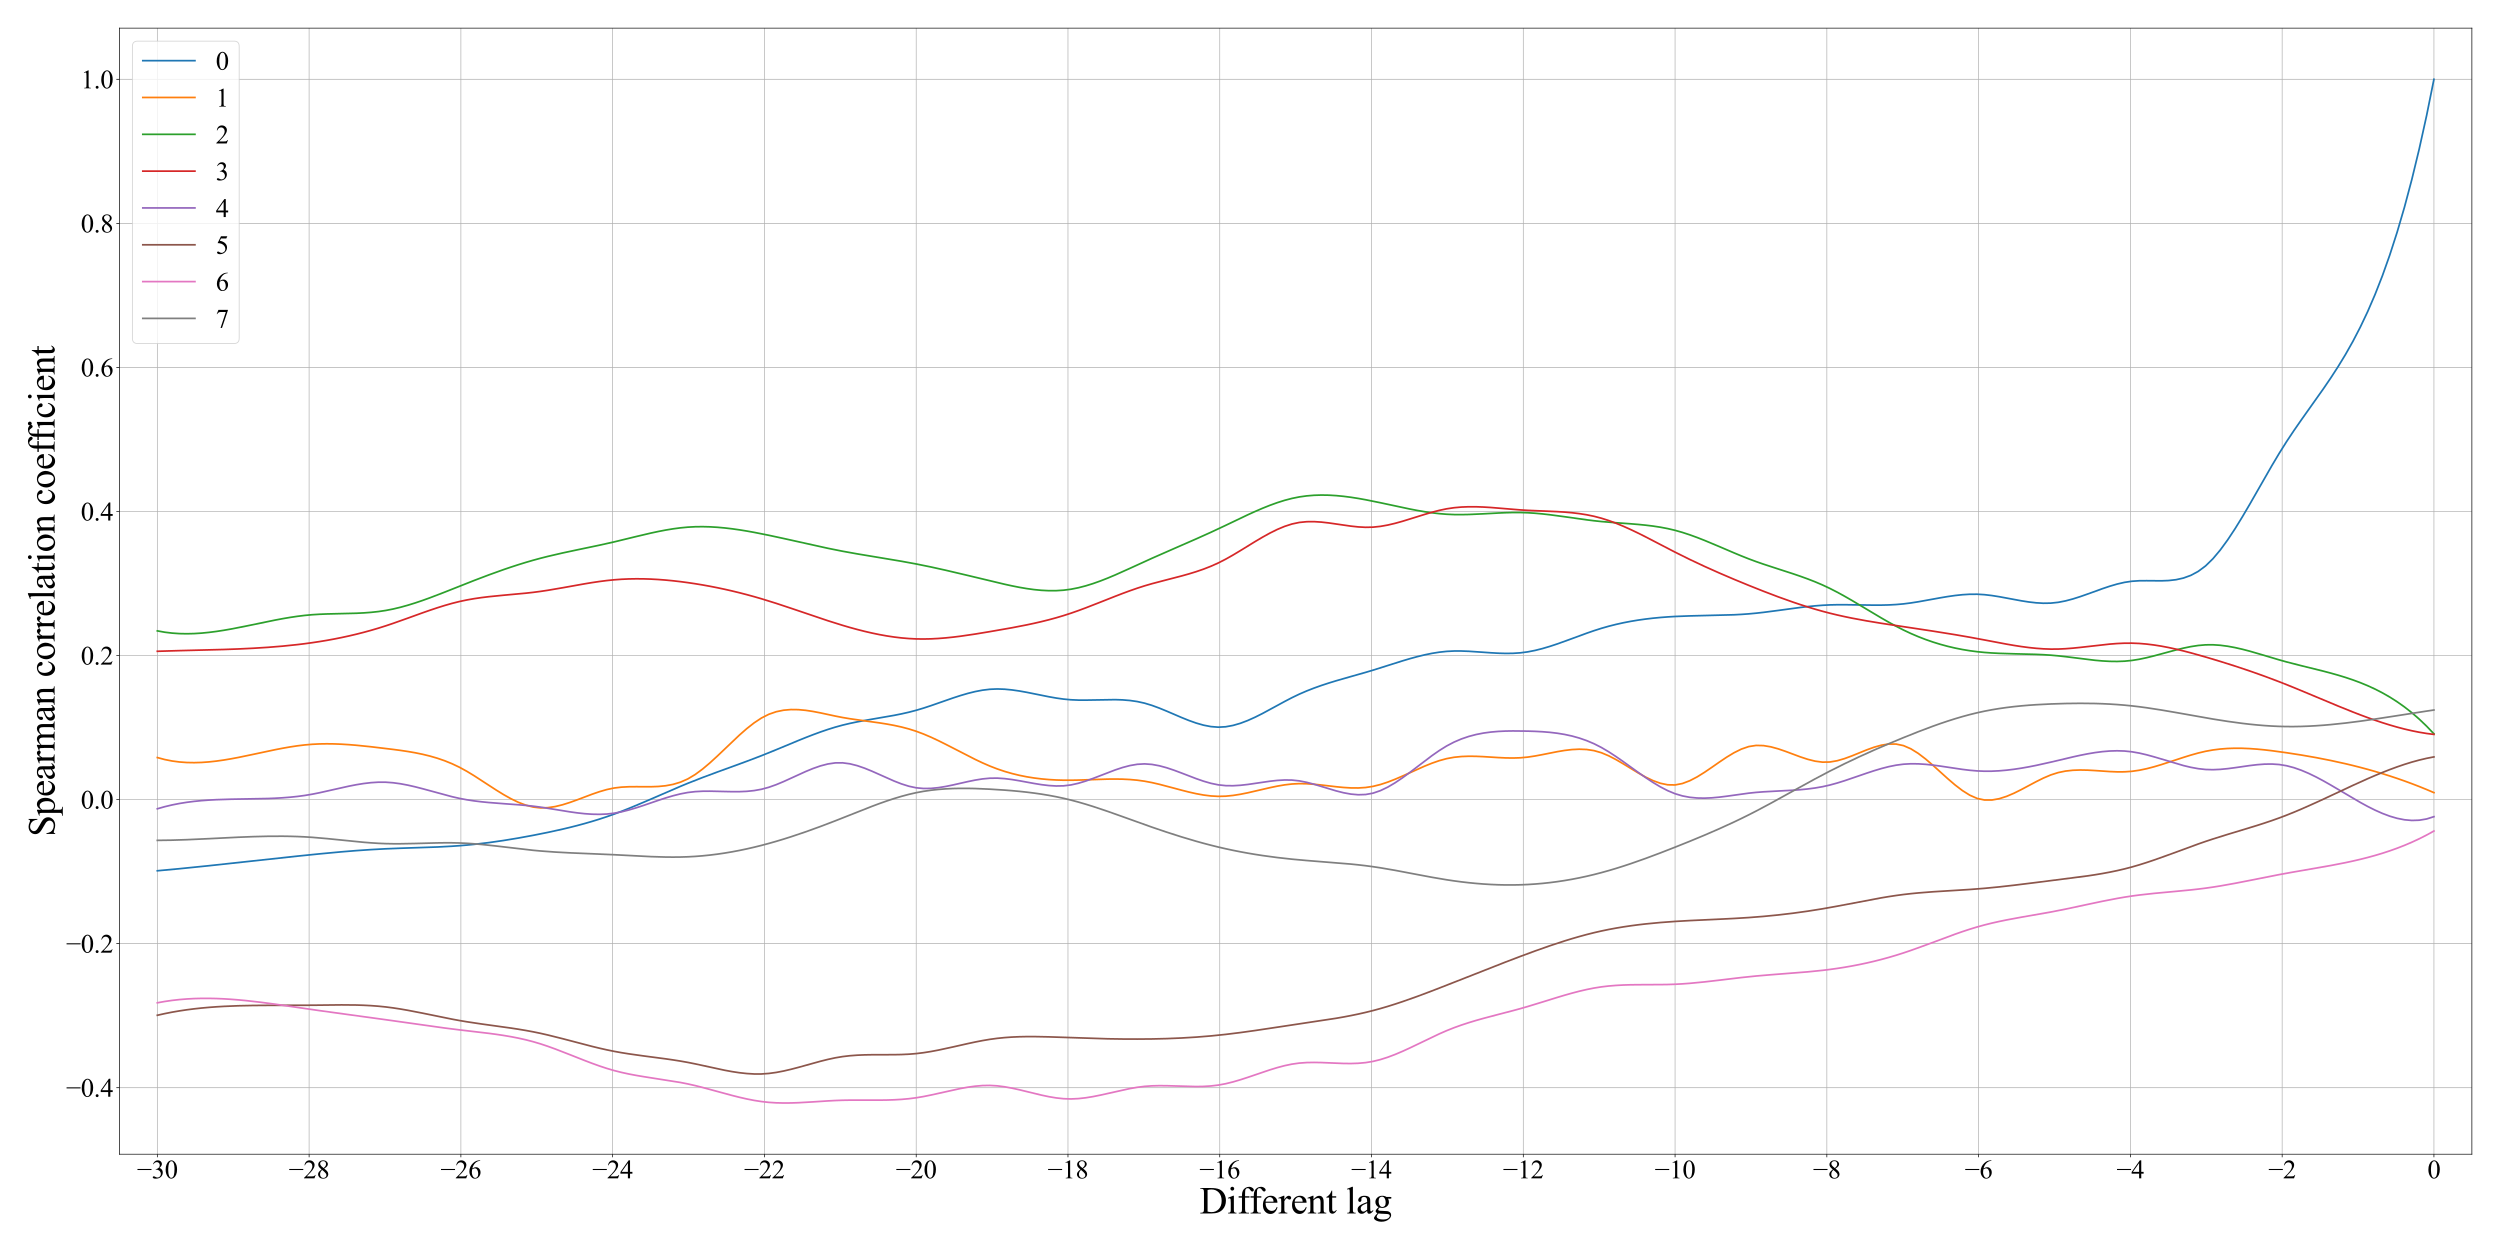 <?xml version="1.0" encoding="utf-8" standalone="no"?>
<!DOCTYPE svg PUBLIC "-//W3C//DTD SVG 1.1//EN"
  "http://www.w3.org/Graphics/SVG/1.1/DTD/svg11.dtd">
<svg xmlns:xlink="http://www.w3.org/1999/xlink" width="2880pt" height="1440pt" viewBox="0 0 2880 1440" xmlns="http://www.w3.org/2000/svg" version="1.1">
 <defs>
  <style type="text/css">*{stroke-linejoin: round; stroke-linecap: butt}</style>
 </defs>
 <g id="figure_1">
  <g id="patch_1">
   <path d="M 0 1440 
L 2880 1440 
L 2880 0 
L 0 0 
z
" style="fill: #ffffff"/>
  </g>
  <g id="axes_1">
   <g id="patch_2">
    <path d="M 137.54 1329.64 
L 2847.6 1329.64 
L 2847.6 32.4 
L 137.54 32.4 
z
" style="fill: #ffffff"/>
   </g>
   <g id="matplotlib.axis_1">
    <g id="xtick_1">
     <g id="line2d_1">
      <path d="M 181.251 1329.64 
L 181.251 32.4 
" clip-path="url(#p0f531b394a)" style="fill: none; stroke: #b0b0b0; stroke-width: 0.8; stroke-linecap: square"/>
     </g>
     <g id="line2d_2">
      <defs>
       <path id="m58c10be76e" d="M 0 0 
L 0 3.5 
" style="stroke: #000000; stroke-width: 0.8"/>
      </defs>
      <g>
       <use xlink:href="#m58c10be76e" x="181.251" y="1329.64" style="stroke: #000000; stroke-width: 0.8"/>
      </g>
     </g>
     <g id="text_1">
      <!-- −30 -->
      <g transform="translate(157.792 1357.471) scale(0.3 -0.3)">
       <defs>
        <path id="TimesNewRomanPSMT-2212" d="M 3484 2000 
L 116 2000 
L 116 2256 
L 3484 2256 
L 3484 2000 
z
" transform="scale(0.016)"/>
        <path id="TimesNewRomanPSMT-33" d="M 325 3431 
Q 506 3859 782 4092 
Q 1059 4325 1472 4325 
Q 1981 4325 2253 3994 
Q 2459 3747 2459 3466 
Q 2459 3003 1878 2509 
Q 2269 2356 2469 2072 
Q 2669 1788 2669 1403 
Q 2669 853 2319 450 
Q 1863 -75 997 -75 
Q 569 -75 414 31 
Q 259 138 259 259 
Q 259 350 332 419 
Q 406 488 509 488 
Q 588 488 669 463 
Q 722 447 909 348 
Q 1097 250 1169 231 
Q 1284 197 1416 197 
Q 1734 197 1970 444 
Q 2206 691 2206 1028 
Q 2206 1275 2097 1509 
Q 2016 1684 1919 1775 
Q 1784 1900 1550 2001 
Q 1316 2103 1072 2103 
L 972 2103 
L 972 2197 
Q 1219 2228 1467 2375 
Q 1716 2522 1828 2728 
Q 1941 2934 1941 3181 
Q 1941 3503 1739 3701 
Q 1538 3900 1238 3900 
Q 753 3900 428 3381 
L 325 3431 
z
" transform="scale(0.016)"/>
        <path id="TimesNewRomanPSMT-30" d="M 231 2094 
Q 231 2819 450 3342 
Q 669 3866 1031 4122 
Q 1313 4325 1613 4325 
Q 2100 4325 2488 3828 
Q 2972 3213 2972 2159 
Q 2972 1422 2759 906 
Q 2547 391 2217 158 
Q 1888 -75 1581 -75 
Q 975 -75 572 641 
Q 231 1244 231 2094 
z
M 844 2016 
Q 844 1141 1059 588 
Q 1238 122 1591 122 
Q 1759 122 1940 273 
Q 2122 425 2216 781 
Q 2359 1319 2359 2297 
Q 2359 3022 2209 3506 
Q 2097 3866 1919 4016 
Q 1791 4119 1609 4119 
Q 1397 4119 1231 3928 
Q 1006 3669 925 3112 
Q 844 2556 844 2016 
z
" transform="scale(0.016)"/>
       </defs>
       <use xlink:href="#TimesNewRomanPSMT-2212"/>
       <use xlink:href="#TimesNewRomanPSMT-33" x="56.396"/>
       <use xlink:href="#TimesNewRomanPSMT-30" x="106.396"/>
      </g>
     </g>
    </g>
    <g id="xtick_2">
     <g id="line2d_3">
      <path d="M 356.093 1329.64 
L 356.093 32.4 
" clip-path="url(#p0f531b394a)" style="fill: none; stroke: #b0b0b0; stroke-width: 0.8; stroke-linecap: square"/>
     </g>
     <g id="line2d_4">
      <g>
       <use xlink:href="#m58c10be76e" x="356.093" y="1329.64" style="stroke: #000000; stroke-width: 0.8"/>
      </g>
     </g>
     <g id="text_2">
      <!-- −28 -->
      <g transform="translate(332.635 1357.471) scale(0.3 -0.3)">
       <defs>
        <path id="TimesNewRomanPSMT-32" d="M 2934 816 
L 2638 0 
L 138 0 
L 138 116 
Q 1241 1122 1691 1759 
Q 2141 2397 2141 2925 
Q 2141 3328 1894 3587 
Q 1647 3847 1303 3847 
Q 991 3847 742 3664 
Q 494 3481 375 3128 
L 259 3128 
Q 338 3706 661 4015 
Q 984 4325 1469 4325 
Q 1984 4325 2329 3994 
Q 2675 3663 2675 3213 
Q 2675 2891 2525 2569 
Q 2294 2063 1775 1497 
Q 997 647 803 472 
L 1909 472 
Q 2247 472 2383 497 
Q 2519 522 2628 598 
Q 2738 675 2819 816 
L 2934 816 
z
" transform="scale(0.016)"/>
        <path id="TimesNewRomanPSMT-38" d="M 1228 2134 
Q 725 2547 579 2797 
Q 434 3047 434 3316 
Q 434 3728 753 4026 
Q 1072 4325 1600 4325 
Q 2113 4325 2425 4047 
Q 2738 3769 2738 3413 
Q 2738 3175 2569 2928 
Q 2400 2681 1866 2347 
Q 2416 1922 2594 1678 
Q 2831 1359 2831 1006 
Q 2831 559 2490 242 
Q 2150 -75 1597 -75 
Q 994 -75 656 303 
Q 388 606 388 966 
Q 388 1247 577 1523 
Q 766 1800 1228 2134 
z
M 1719 2469 
Q 2094 2806 2194 3001 
Q 2294 3197 2294 3444 
Q 2294 3772 2109 3958 
Q 1925 4144 1606 4144 
Q 1288 4144 1088 3959 
Q 888 3775 888 3528 
Q 888 3366 970 3203 
Q 1053 3041 1206 2894 
L 1719 2469 
z
M 1375 2016 
Q 1116 1797 991 1539 
Q 866 1281 866 981 
Q 866 578 1086 336 
Q 1306 94 1647 94 
Q 1984 94 2187 284 
Q 2391 475 2391 747 
Q 2391 972 2272 1150 
Q 2050 1481 1375 2016 
z
" transform="scale(0.016)"/>
       </defs>
       <use xlink:href="#TimesNewRomanPSMT-2212"/>
       <use xlink:href="#TimesNewRomanPSMT-32" x="56.396"/>
       <use xlink:href="#TimesNewRomanPSMT-38" x="106.396"/>
      </g>
     </g>
    </g>
    <g id="xtick_3">
     <g id="line2d_5">
      <path d="M 530.936 1329.64 
L 530.936 32.4 
" clip-path="url(#p0f531b394a)" style="fill: none; stroke: #b0b0b0; stroke-width: 0.8; stroke-linecap: square"/>
     </g>
     <g id="line2d_6">
      <g>
       <use xlink:href="#m58c10be76e" x="530.936" y="1329.64" style="stroke: #000000; stroke-width: 0.8"/>
      </g>
     </g>
     <g id="text_3">
      <!-- −26 -->
      <g transform="translate(507.477 1357.471) scale(0.3 -0.3)">
       <defs>
        <path id="TimesNewRomanPSMT-36" d="M 2869 4325 
L 2869 4209 
Q 2456 4169 2195 4045 
Q 1934 3922 1679 3669 
Q 1425 3416 1258 3105 
Q 1091 2794 978 2366 
Q 1428 2675 1881 2675 
Q 2316 2675 2634 2325 
Q 2953 1975 2953 1425 
Q 2953 894 2631 456 
Q 2244 -75 1606 -75 
Q 1172 -75 869 213 
Q 275 772 275 1663 
Q 275 2231 503 2743 
Q 731 3256 1154 3653 
Q 1578 4050 1965 4187 
Q 2353 4325 2688 4325 
L 2869 4325 
z
M 925 2138 
Q 869 1716 869 1456 
Q 869 1156 980 804 
Q 1091 453 1309 247 
Q 1469 100 1697 100 
Q 1969 100 2183 356 
Q 2397 613 2397 1088 
Q 2397 1622 2184 2012 
Q 1972 2403 1581 2403 
Q 1463 2403 1327 2353 
Q 1191 2303 925 2138 
z
" transform="scale(0.016)"/>
       </defs>
       <use xlink:href="#TimesNewRomanPSMT-2212"/>
       <use xlink:href="#TimesNewRomanPSMT-32" x="56.396"/>
       <use xlink:href="#TimesNewRomanPSMT-36" x="106.396"/>
      </g>
     </g>
    </g>
    <g id="xtick_4">
     <g id="line2d_7">
      <path d="M 705.778 1329.64 
L 705.778 32.4 
" clip-path="url(#p0f531b394a)" style="fill: none; stroke: #b0b0b0; stroke-width: 0.8; stroke-linecap: square"/>
     </g>
     <g id="line2d_8">
      <g>
       <use xlink:href="#m58c10be76e" x="705.778" y="1329.64" style="stroke: #000000; stroke-width: 0.8"/>
      </g>
     </g>
     <g id="text_4">
      <!-- −24 -->
      <g transform="translate(682.32 1357.471) scale(0.3 -0.3)">
       <defs>
        <path id="TimesNewRomanPSMT-34" d="M 2978 1563 
L 2978 1119 
L 2409 1119 
L 2409 0 
L 1894 0 
L 1894 1119 
L 100 1119 
L 100 1519 
L 2066 4325 
L 2409 4325 
L 2409 1563 
L 2978 1563 
z
M 1894 1563 
L 1894 3666 
L 406 1563 
L 1894 1563 
z
" transform="scale(0.016)"/>
       </defs>
       <use xlink:href="#TimesNewRomanPSMT-2212"/>
       <use xlink:href="#TimesNewRomanPSMT-32" x="56.396"/>
       <use xlink:href="#TimesNewRomanPSMT-34" x="106.396"/>
      </g>
     </g>
    </g>
    <g id="xtick_5">
     <g id="line2d_9">
      <path d="M 880.621 1329.64 
L 880.621 32.4 
" clip-path="url(#p0f531b394a)" style="fill: none; stroke: #b0b0b0; stroke-width: 0.8; stroke-linecap: square"/>
     </g>
     <g id="line2d_10">
      <g>
       <use xlink:href="#m58c10be76e" x="880.621" y="1329.64" style="stroke: #000000; stroke-width: 0.8"/>
      </g>
     </g>
     <g id="text_5">
      <!-- −22 -->
      <g transform="translate(857.162 1357.471) scale(0.3 -0.3)">
       <use xlink:href="#TimesNewRomanPSMT-2212"/>
       <use xlink:href="#TimesNewRomanPSMT-32" x="56.396"/>
       <use xlink:href="#TimesNewRomanPSMT-32" x="106.396"/>
      </g>
     </g>
    </g>
    <g id="xtick_6">
     <g id="line2d_11">
      <path d="M 1055.464 1329.64 
L 1055.464 32.4 
" clip-path="url(#p0f531b394a)" style="fill: none; stroke: #b0b0b0; stroke-width: 0.8; stroke-linecap: square"/>
     </g>
     <g id="line2d_12">
      <g>
       <use xlink:href="#m58c10be76e" x="1055.464" y="1329.64" style="stroke: #000000; stroke-width: 0.8"/>
      </g>
     </g>
     <g id="text_6">
      <!-- −20 -->
      <g transform="translate(1032.005 1357.471) scale(0.3 -0.3)">
       <use xlink:href="#TimesNewRomanPSMT-2212"/>
       <use xlink:href="#TimesNewRomanPSMT-32" x="56.396"/>
       <use xlink:href="#TimesNewRomanPSMT-30" x="106.396"/>
      </g>
     </g>
    </g>
    <g id="xtick_7">
     <g id="line2d_13">
      <path d="M 1230.306 1329.64 
L 1230.306 32.4 
" clip-path="url(#p0f531b394a)" style="fill: none; stroke: #b0b0b0; stroke-width: 0.8; stroke-linecap: square"/>
     </g>
     <g id="line2d_14">
      <g>
       <use xlink:href="#m58c10be76e" x="1230.306" y="1329.64" style="stroke: #000000; stroke-width: 0.8"/>
      </g>
     </g>
     <g id="text_7">
      <!-- −18 -->
      <g transform="translate(1206.848 1357.471) scale(0.3 -0.3)">
       <defs>
        <path id="TimesNewRomanPSMT-31" d="M 750 3822 
L 1781 4325 
L 1884 4325 
L 1884 747 
Q 1884 391 1914 303 
Q 1944 216 2037 169 
Q 2131 122 2419 116 
L 2419 0 
L 825 0 
L 825 116 
Q 1125 122 1212 167 
Q 1300 213 1334 289 
Q 1369 366 1369 747 
L 1369 3034 
Q 1369 3497 1338 3628 
Q 1316 3728 1258 3775 
Q 1200 3822 1119 3822 
Q 1003 3822 797 3725 
L 750 3822 
z
" transform="scale(0.016)"/>
       </defs>
       <use xlink:href="#TimesNewRomanPSMT-2212"/>
       <use xlink:href="#TimesNewRomanPSMT-31" x="56.396"/>
       <use xlink:href="#TimesNewRomanPSMT-38" x="106.396"/>
      </g>
     </g>
    </g>
    <g id="xtick_8">
     <g id="line2d_15">
      <path d="M 1405.149 1329.64 
L 1405.149 32.4 
" clip-path="url(#p0f531b394a)" style="fill: none; stroke: #b0b0b0; stroke-width: 0.8; stroke-linecap: square"/>
     </g>
     <g id="line2d_16">
      <g>
       <use xlink:href="#m58c10be76e" x="1405.149" y="1329.64" style="stroke: #000000; stroke-width: 0.8"/>
      </g>
     </g>
     <g id="text_8">
      <!-- −16 -->
      <g transform="translate(1381.69 1357.471) scale(0.3 -0.3)">
       <use xlink:href="#TimesNewRomanPSMT-2212"/>
       <use xlink:href="#TimesNewRomanPSMT-31" x="56.396"/>
       <use xlink:href="#TimesNewRomanPSMT-36" x="106.396"/>
      </g>
     </g>
    </g>
    <g id="xtick_9">
     <g id="line2d_17">
      <path d="M 1579.991 1329.64 
L 1579.991 32.4 
" clip-path="url(#p0f531b394a)" style="fill: none; stroke: #b0b0b0; stroke-width: 0.8; stroke-linecap: square"/>
     </g>
     <g id="line2d_18">
      <g>
       <use xlink:href="#m58c10be76e" x="1579.991" y="1329.64" style="stroke: #000000; stroke-width: 0.8"/>
      </g>
     </g>
     <g id="text_9">
      <!-- −14 -->
      <g transform="translate(1556.533 1357.471) scale(0.3 -0.3)">
       <use xlink:href="#TimesNewRomanPSMT-2212"/>
       <use xlink:href="#TimesNewRomanPSMT-31" x="56.396"/>
       <use xlink:href="#TimesNewRomanPSMT-34" x="106.396"/>
      </g>
     </g>
    </g>
    <g id="xtick_10">
     <g id="line2d_19">
      <path d="M 1754.834 1329.64 
L 1754.834 32.4 
" clip-path="url(#p0f531b394a)" style="fill: none; stroke: #b0b0b0; stroke-width: 0.8; stroke-linecap: square"/>
     </g>
     <g id="line2d_20">
      <g>
       <use xlink:href="#m58c10be76e" x="1754.834" y="1329.64" style="stroke: #000000; stroke-width: 0.8"/>
      </g>
     </g>
     <g id="text_10">
      <!-- −12 -->
      <g transform="translate(1731.375 1357.471) scale(0.3 -0.3)">
       <use xlink:href="#TimesNewRomanPSMT-2212"/>
       <use xlink:href="#TimesNewRomanPSMT-31" x="56.396"/>
       <use xlink:href="#TimesNewRomanPSMT-32" x="106.396"/>
      </g>
     </g>
    </g>
    <g id="xtick_11">
     <g id="line2d_21">
      <path d="M 1929.676 1329.64 
L 1929.676 32.4 
" clip-path="url(#p0f531b394a)" style="fill: none; stroke: #b0b0b0; stroke-width: 0.8; stroke-linecap: square"/>
     </g>
     <g id="line2d_22">
      <g>
       <use xlink:href="#m58c10be76e" x="1929.676" y="1329.64" style="stroke: #000000; stroke-width: 0.8"/>
      </g>
     </g>
     <g id="text_11">
      <!-- −10 -->
      <g transform="translate(1906.218 1357.471) scale(0.3 -0.3)">
       <use xlink:href="#TimesNewRomanPSMT-2212"/>
       <use xlink:href="#TimesNewRomanPSMT-31" x="56.396"/>
       <use xlink:href="#TimesNewRomanPSMT-30" x="106.396"/>
      </g>
     </g>
    </g>
    <g id="xtick_12">
     <g id="line2d_23">
      <path d="M 2104.519 1329.64 
L 2104.519 32.4 
" clip-path="url(#p0f531b394a)" style="fill: none; stroke: #b0b0b0; stroke-width: 0.8; stroke-linecap: square"/>
     </g>
     <g id="line2d_24">
      <g>
       <use xlink:href="#m58c10be76e" x="2104.519" y="1329.64" style="stroke: #000000; stroke-width: 0.8"/>
      </g>
     </g>
     <g id="text_12">
      <!-- −8 -->
      <g transform="translate(2088.56 1357.471) scale(0.3 -0.3)">
       <use xlink:href="#TimesNewRomanPSMT-2212"/>
       <use xlink:href="#TimesNewRomanPSMT-38" x="56.396"/>
      </g>
     </g>
    </g>
    <g id="xtick_13">
     <g id="line2d_25">
      <path d="M 2279.362 1329.64 
L 2279.362 32.4 
" clip-path="url(#p0f531b394a)" style="fill: none; stroke: #b0b0b0; stroke-width: 0.8; stroke-linecap: square"/>
     </g>
     <g id="line2d_26">
      <g>
       <use xlink:href="#m58c10be76e" x="2279.362" y="1329.64" style="stroke: #000000; stroke-width: 0.8"/>
      </g>
     </g>
     <g id="text_13">
      <!-- −6 -->
      <g transform="translate(2263.403 1357.471) scale(0.3 -0.3)">
       <use xlink:href="#TimesNewRomanPSMT-2212"/>
       <use xlink:href="#TimesNewRomanPSMT-36" x="56.396"/>
      </g>
     </g>
    </g>
    <g id="xtick_14">
     <g id="line2d_27">
      <path d="M 2454.204 1329.64 
L 2454.204 32.4 
" clip-path="url(#p0f531b394a)" style="fill: none; stroke: #b0b0b0; stroke-width: 0.8; stroke-linecap: square"/>
     </g>
     <g id="line2d_28">
      <g>
       <use xlink:href="#m58c10be76e" x="2454.204" y="1329.64" style="stroke: #000000; stroke-width: 0.8"/>
      </g>
     </g>
     <g id="text_14">
      <!-- −4 -->
      <g transform="translate(2438.246 1357.471) scale(0.3 -0.3)">
       <use xlink:href="#TimesNewRomanPSMT-2212"/>
       <use xlink:href="#TimesNewRomanPSMT-34" x="56.396"/>
      </g>
     </g>
    </g>
    <g id="xtick_15">
     <g id="line2d_29">
      <path d="M 2629.047 1329.64 
L 2629.047 32.4 
" clip-path="url(#p0f531b394a)" style="fill: none; stroke: #b0b0b0; stroke-width: 0.8; stroke-linecap: square"/>
     </g>
     <g id="line2d_30">
      <g>
       <use xlink:href="#m58c10be76e" x="2629.047" y="1329.64" style="stroke: #000000; stroke-width: 0.8"/>
      </g>
     </g>
     <g id="text_15">
      <!-- −2 -->
      <g transform="translate(2613.088 1357.471) scale(0.3 -0.3)">
       <use xlink:href="#TimesNewRomanPSMT-2212"/>
       <use xlink:href="#TimesNewRomanPSMT-32" x="56.396"/>
      </g>
     </g>
    </g>
    <g id="xtick_16">
     <g id="line2d_31">
      <path d="M 2803.889 1329.64 
L 2803.889 32.4 
" clip-path="url(#p0f531b394a)" style="fill: none; stroke: #b0b0b0; stroke-width: 0.8; stroke-linecap: square"/>
     </g>
     <g id="line2d_32">
      <g>
       <use xlink:href="#m58c10be76e" x="2803.889" y="1329.64" style="stroke: #000000; stroke-width: 0.8"/>
      </g>
     </g>
     <g id="text_16">
      <!-- 0 -->
      <g transform="translate(2796.389 1357.471) scale(0.3 -0.3)">
       <use xlink:href="#TimesNewRomanPSMT-30"/>
      </g>
     </g>
    </g>
    <g id="text_17">
     <!-- Different lag -->
     <g transform="translate(1382.005 1397.885) scale(0.432 -0.432)">
      <defs>
       <path id="TimesNewRomanPSMT-44" d="M 109 0 
L 109 116 
L 269 116 
Q 538 116 650 288 
Q 719 391 719 750 
L 719 3488 
Q 719 3884 631 3984 
Q 509 4122 269 4122 
L 109 4122 
L 109 4238 
L 1834 4238 
Q 2784 4238 3279 4022 
Q 3775 3806 4076 3303 
Q 4378 2800 4378 2141 
Q 4378 1256 3841 663 
Q 3238 0 2003 0 
L 109 0 
z
M 1319 306 
Q 1716 219 1984 219 
Q 2709 219 3187 728 
Q 3666 1238 3666 2109 
Q 3666 2988 3187 3494 
Q 2709 4000 1959 4000 
Q 1678 4000 1319 3909 
L 1319 306 
z
" transform="scale(0.016)"/>
       <path id="TimesNewRomanPSMT-69" d="M 928 4444 
Q 1059 4444 1151 4351 
Q 1244 4259 1244 4128 
Q 1244 3997 1151 3903 
Q 1059 3809 928 3809 
Q 797 3809 703 3903 
Q 609 3997 609 4128 
Q 609 4259 701 4351 
Q 794 4444 928 4444 
z
M 1188 2947 
L 1188 647 
Q 1188 378 1227 289 
Q 1266 200 1342 156 
Q 1419 113 1622 113 
L 1622 0 
L 231 0 
L 231 113 
Q 441 113 512 153 
Q 584 194 626 287 
Q 669 381 669 647 
L 669 1750 
Q 669 2216 641 2353 
Q 619 2453 572 2492 
Q 525 2531 444 2531 
Q 356 2531 231 2484 
L 188 2597 
L 1050 2947 
L 1188 2947 
z
" transform="scale(0.016)"/>
       <path id="TimesNewRomanPSMT-66" d="M 1319 2638 
L 1319 756 
Q 1319 356 1406 250 
Q 1522 113 1716 113 
L 1975 113 
L 1975 0 
L 266 0 
L 266 113 
L 394 113 
Q 519 113 622 175 
Q 725 238 764 344 
Q 803 450 803 756 
L 803 2638 
L 247 2638 
L 247 2863 
L 803 2863 
L 803 3050 
Q 803 3478 940 3775 
Q 1078 4072 1361 4255 
Q 1644 4438 1997 4438 
Q 2325 4438 2600 4225 
Q 2781 4084 2781 3909 
Q 2781 3816 2700 3733 
Q 2619 3650 2525 3650 
Q 2453 3650 2373 3701 
Q 2294 3753 2178 3923 
Q 2063 4094 1966 4153 
Q 1869 4213 1750 4213 
Q 1606 4213 1506 4136 
Q 1406 4059 1362 3898 
Q 1319 3738 1319 3069 
L 1319 2863 
L 2056 2863 
L 2056 2638 
L 1319 2638 
z
" transform="scale(0.016)"/>
       <path id="TimesNewRomanPSMT-65" d="M 681 1784 
Q 678 1147 991 784 
Q 1303 422 1725 422 
Q 2006 422 2214 576 
Q 2422 731 2563 1106 
L 2659 1044 
Q 2594 616 2278 264 
Q 1963 -88 1488 -88 
Q 972 -88 605 314 
Q 238 716 238 1394 
Q 238 2128 614 2539 
Q 991 2950 1559 2950 
Q 2041 2950 2350 2633 
Q 2659 2316 2659 1784 
L 681 1784 
z
M 681 1966 
L 2006 1966 
Q 1991 2241 1941 2353 
Q 1863 2528 1708 2628 
Q 1553 2728 1384 2728 
Q 1125 2728 920 2526 
Q 716 2325 681 1966 
z
" transform="scale(0.016)"/>
       <path id="TimesNewRomanPSMT-72" d="M 1038 2947 
L 1038 2303 
Q 1397 2947 1775 2947 
Q 1947 2947 2059 2842 
Q 2172 2738 2172 2600 
Q 2172 2478 2090 2393 
Q 2009 2309 1897 2309 
Q 1788 2309 1652 2417 
Q 1516 2525 1450 2525 
Q 1394 2525 1328 2463 
Q 1188 2334 1038 2041 
L 1038 669 
Q 1038 431 1097 309 
Q 1138 225 1241 169 
Q 1344 113 1538 113 
L 1538 0 
L 72 0 
L 72 113 
Q 291 113 397 181 
Q 475 231 506 341 
Q 522 394 522 644 
L 522 1753 
Q 522 2253 501 2348 
Q 481 2444 426 2487 
Q 372 2531 291 2531 
Q 194 2531 72 2484 
L 41 2597 
L 906 2947 
L 1038 2947 
z
" transform="scale(0.016)"/>
       <path id="TimesNewRomanPSMT-6e" d="M 1034 2341 
Q 1538 2947 1994 2947 
Q 2228 2947 2397 2830 
Q 2566 2713 2666 2444 
Q 2734 2256 2734 1869 
L 2734 647 
Q 2734 375 2778 278 
Q 2813 200 2889 156 
Q 2966 113 3172 113 
L 3172 0 
L 1756 0 
L 1756 113 
L 1816 113 
Q 2016 113 2095 173 
Q 2175 234 2206 353 
Q 2219 400 2219 647 
L 2219 1819 
Q 2219 2209 2117 2386 
Q 2016 2563 1775 2563 
Q 1403 2563 1034 2156 
L 1034 647 
Q 1034 356 1069 288 
Q 1113 197 1189 155 
Q 1266 113 1500 113 
L 1500 0 
L 84 0 
L 84 113 
L 147 113 
Q 366 113 442 223 
Q 519 334 519 647 
L 519 1709 
Q 519 2225 495 2337 
Q 472 2450 423 2490 
Q 375 2531 294 2531 
Q 206 2531 84 2484 
L 38 2597 
L 900 2947 
L 1034 2947 
L 1034 2341 
z
" transform="scale(0.016)"/>
       <path id="TimesNewRomanPSMT-74" d="M 1031 3803 
L 1031 2863 
L 1700 2863 
L 1700 2644 
L 1031 2644 
L 1031 788 
Q 1031 509 1111 412 
Q 1191 316 1316 316 
Q 1419 316 1516 380 
Q 1613 444 1666 569 
L 1788 569 
Q 1678 263 1478 108 
Q 1278 -47 1066 -47 
Q 922 -47 784 33 
Q 647 113 581 261 
Q 516 409 516 719 
L 516 2644 
L 63 2644 
L 63 2747 
Q 234 2816 414 2980 
Q 594 3144 734 3369 
Q 806 3488 934 3803 
L 1031 3803 
z
" transform="scale(0.016)"/>
       <path id="TimesNewRomanPSMT-20" transform="scale(0.016)"/>
       <path id="TimesNewRomanPSMT-6c" d="M 1184 4444 
L 1184 647 
Q 1184 378 1223 290 
Q 1263 203 1344 158 
Q 1425 113 1647 113 
L 1647 0 
L 244 0 
L 244 113 
Q 441 113 512 153 
Q 584 194 625 287 
Q 666 381 666 647 
L 666 3247 
Q 666 3731 644 3842 
Q 622 3953 573 3993 
Q 525 4034 450 4034 
Q 369 4034 244 3984 
L 191 4094 
L 1044 4444 
L 1184 4444 
z
" transform="scale(0.016)"/>
       <path id="TimesNewRomanPSMT-61" d="M 1822 413 
Q 1381 72 1269 19 
Q 1100 -59 909 -59 
Q 613 -59 420 144 
Q 228 347 228 678 
Q 228 888 322 1041 
Q 450 1253 767 1440 
Q 1084 1628 1822 1897 
L 1822 2009 
Q 1822 2438 1686 2597 
Q 1550 2756 1291 2756 
Q 1094 2756 978 2650 
Q 859 2544 859 2406 
L 866 2225 
Q 866 2081 792 2003 
Q 719 1925 600 1925 
Q 484 1925 411 2006 
Q 338 2088 338 2228 
Q 338 2497 613 2722 
Q 888 2947 1384 2947 
Q 1766 2947 2009 2819 
Q 2194 2722 2281 2516 
Q 2338 2381 2338 1966 
L 2338 994 
Q 2338 584 2353 492 
Q 2369 400 2405 369 
Q 2441 338 2488 338 
Q 2538 338 2575 359 
Q 2641 400 2828 588 
L 2828 413 
Q 2478 -56 2159 -56 
Q 2006 -56 1915 50 
Q 1825 156 1822 413 
z
M 1822 616 
L 1822 1706 
Q 1350 1519 1213 1441 
Q 966 1303 859 1153 
Q 753 1003 753 825 
Q 753 600 887 451 
Q 1022 303 1197 303 
Q 1434 303 1822 616 
z
" transform="scale(0.016)"/>
       <path id="TimesNewRomanPSMT-67" d="M 966 1044 
Q 703 1172 562 1401 
Q 422 1631 422 1909 
Q 422 2334 742 2640 
Q 1063 2947 1563 2947 
Q 1972 2947 2272 2747 
L 2878 2747 
Q 3013 2747 3034 2739 
Q 3056 2731 3066 2713 
Q 3084 2684 3084 2613 
Q 3084 2531 3069 2500 
Q 3059 2484 3036 2475 
Q 3013 2466 2878 2466 
L 2506 2466 
Q 2681 2241 2681 1891 
Q 2681 1491 2375 1206 
Q 2069 922 1553 922 
Q 1341 922 1119 984 
Q 981 866 932 777 
Q 884 688 884 625 
Q 884 572 936 522 
Q 988 472 1138 450 
Q 1225 438 1575 428 
Q 2219 413 2409 384 
Q 2700 344 2873 169 
Q 3047 -6 3047 -263 
Q 3047 -616 2716 -925 
Q 2228 -1381 1444 -1381 
Q 841 -1381 425 -1109 
Q 191 -953 191 -784 
Q 191 -709 225 -634 
Q 278 -519 444 -313 
Q 466 -284 763 25 
Q 600 122 533 198 
Q 466 275 466 372 
Q 466 481 555 628 
Q 644 775 966 1044 
z
M 1509 2797 
Q 1278 2797 1122 2612 
Q 966 2428 966 2047 
Q 966 1553 1178 1281 
Q 1341 1075 1591 1075 
Q 1828 1075 1981 1253 
Q 2134 1431 2134 1813 
Q 2134 2309 1919 2591 
Q 1759 2797 1509 2797 
z
M 934 0 
Q 788 -159 713 -296 
Q 638 -434 638 -550 
Q 638 -700 819 -813 
Q 1131 -1006 1722 -1006 
Q 2284 -1006 2551 -807 
Q 2819 -609 2819 -384 
Q 2819 -222 2659 -153 
Q 2497 -84 2016 -72 
Q 1313 -53 934 0 
z
" transform="scale(0.016)"/>
      </defs>
      <use xlink:href="#TimesNewRomanPSMT-44"/>
      <use xlink:href="#TimesNewRomanPSMT-69" x="72.217"/>
      <use xlink:href="#TimesNewRomanPSMT-66" x="100"/>
      <use xlink:href="#TimesNewRomanPSMT-66" x="131.551"/>
      <use xlink:href="#TimesNewRomanPSMT-65" x="164.852"/>
      <use xlink:href="#TimesNewRomanPSMT-72" x="209.236"/>
      <use xlink:href="#TimesNewRomanPSMT-65" x="242.537"/>
      <use xlink:href="#TimesNewRomanPSMT-6e" x="286.922"/>
      <use xlink:href="#TimesNewRomanPSMT-74" x="336.922"/>
      <use xlink:href="#TimesNewRomanPSMT-20" x="364.705"/>
      <use xlink:href="#TimesNewRomanPSMT-6c" x="389.705"/>
      <use xlink:href="#TimesNewRomanPSMT-61" x="417.488"/>
      <use xlink:href="#TimesNewRomanPSMT-67" x="461.873"/>
     </g>
    </g>
   </g>
   <g id="matplotlib.axis_2">
    <g id="ytick_1">
     <g id="line2d_33">
      <path d="M 137.54 1253.025 
L 2847.6 1253.025 
" clip-path="url(#p0f531b394a)" style="fill: none; stroke: #b0b0b0; stroke-width: 0.8; stroke-linecap: square"/>
     </g>
     <g id="line2d_34">
      <defs>
       <path id="m8ffb4d7514" d="M 0 0 
L -3.5 0 
" style="stroke: #000000; stroke-width: 0.8"/>
      </defs>
      <g>
       <use xlink:href="#m8ffb4d7514" x="137.54" y="1253.025" style="stroke: #000000; stroke-width: 0.8"/>
      </g>
     </g>
     <g id="text_18">
      <!-- −0.4 -->
      <g transform="translate(76.123 1263.441) scale(0.3 -0.3)">
       <defs>
        <path id="TimesNewRomanPSMT-2e" d="M 800 606 
Q 947 606 1047 504 
Q 1147 403 1147 259 
Q 1147 116 1045 14 
Q 944 -88 800 -88 
Q 656 -88 554 14 
Q 453 116 453 259 
Q 453 406 554 506 
Q 656 606 800 606 
z
" transform="scale(0.016)"/>
       </defs>
       <use xlink:href="#TimesNewRomanPSMT-2212"/>
       <use xlink:href="#TimesNewRomanPSMT-30" x="56.396"/>
       <use xlink:href="#TimesNewRomanPSMT-2e" x="106.396"/>
       <use xlink:href="#TimesNewRomanPSMT-34" x="131.396"/>
      </g>
     </g>
    </g>
    <g id="ytick_2">
     <g id="line2d_35">
      <path d="M 137.54 1087.074 
L 2847.6 1087.074 
" clip-path="url(#p0f531b394a)" style="fill: none; stroke: #b0b0b0; stroke-width: 0.8; stroke-linecap: square"/>
     </g>
     <g id="line2d_36">
      <g>
       <use xlink:href="#m8ffb4d7514" x="137.54" y="1087.074" style="stroke: #000000; stroke-width: 0.8"/>
      </g>
     </g>
     <g id="text_19">
      <!-- −0.2 -->
      <g transform="translate(76.123 1097.49) scale(0.3 -0.3)">
       <use xlink:href="#TimesNewRomanPSMT-2212"/>
       <use xlink:href="#TimesNewRomanPSMT-30" x="56.396"/>
       <use xlink:href="#TimesNewRomanPSMT-2e" x="106.396"/>
       <use xlink:href="#TimesNewRomanPSMT-32" x="131.396"/>
      </g>
     </g>
    </g>
    <g id="ytick_3">
     <g id="line2d_37">
      <path d="M 137.54 921.122 
L 2847.6 921.122 
" clip-path="url(#p0f531b394a)" style="fill: none; stroke: #b0b0b0; stroke-width: 0.8; stroke-linecap: square"/>
     </g>
     <g id="line2d_38">
      <g>
       <use xlink:href="#m8ffb4d7514" x="137.54" y="921.122" style="stroke: #000000; stroke-width: 0.8"/>
      </g>
     </g>
     <g id="text_20">
      <!-- 0.0 -->
      <g transform="translate(93.04 931.538) scale(0.3 -0.3)">
       <use xlink:href="#TimesNewRomanPSMT-30"/>
       <use xlink:href="#TimesNewRomanPSMT-2e" x="50"/>
       <use xlink:href="#TimesNewRomanPSMT-30" x="75"/>
      </g>
     </g>
    </g>
    <g id="ytick_4">
     <g id="line2d_39">
      <path d="M 137.54 755.171 
L 2847.6 755.171 
" clip-path="url(#p0f531b394a)" style="fill: none; stroke: #b0b0b0; stroke-width: 0.8; stroke-linecap: square"/>
     </g>
     <g id="line2d_40">
      <g>
       <use xlink:href="#m8ffb4d7514" x="137.54" y="755.171" style="stroke: #000000; stroke-width: 0.8"/>
      </g>
     </g>
     <g id="text_21">
      <!-- 0.2 -->
      <g transform="translate(93.04 765.587) scale(0.3 -0.3)">
       <use xlink:href="#TimesNewRomanPSMT-30"/>
       <use xlink:href="#TimesNewRomanPSMT-2e" x="50"/>
       <use xlink:href="#TimesNewRomanPSMT-32" x="75"/>
      </g>
     </g>
    </g>
    <g id="ytick_5">
     <g id="line2d_41">
      <path d="M 137.54 589.22 
L 2847.6 589.22 
" clip-path="url(#p0f531b394a)" style="fill: none; stroke: #b0b0b0; stroke-width: 0.8; stroke-linecap: square"/>
     </g>
     <g id="line2d_42">
      <g>
       <use xlink:href="#m8ffb4d7514" x="137.54" y="589.22" style="stroke: #000000; stroke-width: 0.8"/>
      </g>
     </g>
     <g id="text_22">
      <!-- 0.4 -->
      <g transform="translate(93.04 599.635) scale(0.3 -0.3)">
       <use xlink:href="#TimesNewRomanPSMT-30"/>
       <use xlink:href="#TimesNewRomanPSMT-2e" x="50"/>
       <use xlink:href="#TimesNewRomanPSMT-34" x="75"/>
      </g>
     </g>
    </g>
    <g id="ytick_6">
     <g id="line2d_43">
      <path d="M 137.54 423.268 
L 2847.6 423.268 
" clip-path="url(#p0f531b394a)" style="fill: none; stroke: #b0b0b0; stroke-width: 0.8; stroke-linecap: square"/>
     </g>
     <g id="line2d_44">
      <g>
       <use xlink:href="#m8ffb4d7514" x="137.54" y="423.268" style="stroke: #000000; stroke-width: 0.8"/>
      </g>
     </g>
     <g id="text_23">
      <!-- 0.6 -->
      <g transform="translate(93.04 433.684) scale(0.3 -0.3)">
       <use xlink:href="#TimesNewRomanPSMT-30"/>
       <use xlink:href="#TimesNewRomanPSMT-2e" x="50"/>
       <use xlink:href="#TimesNewRomanPSMT-36" x="75"/>
      </g>
     </g>
    </g>
    <g id="ytick_7">
     <g id="line2d_45">
      <path d="M 137.54 257.317 
L 2847.6 257.317 
" clip-path="url(#p0f531b394a)" style="fill: none; stroke: #b0b0b0; stroke-width: 0.8; stroke-linecap: square"/>
     </g>
     <g id="line2d_46">
      <g>
       <use xlink:href="#m8ffb4d7514" x="137.54" y="257.317" style="stroke: #000000; stroke-width: 0.8"/>
      </g>
     </g>
     <g id="text_24">
      <!-- 0.8 -->
      <g transform="translate(93.04 267.732) scale(0.3 -0.3)">
       <use xlink:href="#TimesNewRomanPSMT-30"/>
       <use xlink:href="#TimesNewRomanPSMT-2e" x="50"/>
       <use xlink:href="#TimesNewRomanPSMT-38" x="75"/>
      </g>
     </g>
    </g>
    <g id="ytick_8">
     <g id="line2d_47">
      <path d="M 137.54 91.365 
L 2847.6 91.365 
" clip-path="url(#p0f531b394a)" style="fill: none; stroke: #b0b0b0; stroke-width: 0.8; stroke-linecap: square"/>
     </g>
     <g id="line2d_48">
      <g>
       <use xlink:href="#m8ffb4d7514" x="137.54" y="91.365" style="stroke: #000000; stroke-width: 0.8"/>
      </g>
     </g>
     <g id="text_25">
      <!-- 1.0 -->
      <g transform="translate(93.04 101.781) scale(0.3 -0.3)">
       <use xlink:href="#TimesNewRomanPSMT-31"/>
       <use xlink:href="#TimesNewRomanPSMT-2e" x="50"/>
       <use xlink:href="#TimesNewRomanPSMT-30" x="75"/>
      </g>
     </g>
    </g>
    <g id="text_26">
     <!-- Spearman correlation coefficient -->
     <g transform="translate(62.882 963.703) rotate(-90) scale(0.432 -0.432)">
      <defs>
       <path id="TimesNewRomanPSMT-53" d="M 2934 4334 
L 2934 2869 
L 2819 2869 
Q 2763 3291 2617 3541 
Q 2472 3791 2203 3937 
Q 1934 4084 1647 4084 
Q 1322 4084 1109 3886 
Q 897 3688 897 3434 
Q 897 3241 1031 3081 
Q 1225 2847 1953 2456 
Q 2547 2138 2764 1967 
Q 2981 1797 3098 1565 
Q 3216 1334 3216 1081 
Q 3216 600 2842 251 
Q 2469 -97 1881 -97 
Q 1697 -97 1534 -69 
Q 1438 -53 1133 45 
Q 828 144 747 144 
Q 669 144 623 97 
Q 578 50 556 -97 
L 441 -97 
L 441 1356 
L 556 1356 
Q 638 900 775 673 
Q 913 447 1195 297 
Q 1478 147 1816 147 
Q 2206 147 2432 353 
Q 2659 559 2659 841 
Q 2659 997 2573 1156 
Q 2488 1316 2306 1453 
Q 2184 1547 1640 1851 
Q 1097 2156 867 2337 
Q 638 2519 519 2737 
Q 400 2956 400 3219 
Q 400 3675 750 4004 
Q 1100 4334 1641 4334 
Q 1978 4334 2356 4169 
Q 2531 4091 2603 4091 
Q 2684 4091 2736 4139 
Q 2788 4188 2819 4334 
L 2934 4334 
z
" transform="scale(0.016)"/>
       <path id="TimesNewRomanPSMT-70" d="M -6 2578 
L 875 2934 
L 994 2934 
L 994 2266 
Q 1216 2644 1439 2795 
Q 1663 2947 1909 2947 
Q 2341 2947 2628 2609 
Q 2981 2197 2981 1534 
Q 2981 794 2556 309 
Q 2206 -88 1675 -88 
Q 1444 -88 1275 -22 
Q 1150 25 994 166 
L 994 -706 
Q 994 -1000 1030 -1079 
Q 1066 -1159 1155 -1206 
Q 1244 -1253 1478 -1253 
L 1478 -1369 
L -22 -1369 
L -22 -1253 
L 56 -1253 
Q 228 -1256 350 -1188 
Q 409 -1153 442 -1076 
Q 475 -1000 475 -688 
L 475 2019 
Q 475 2297 450 2372 
Q 425 2447 370 2484 
Q 316 2522 222 2522 
Q 147 2522 31 2478 
L -6 2578 
z
M 994 2081 
L 994 1013 
Q 994 666 1022 556 
Q 1066 375 1236 237 
Q 1406 100 1666 100 
Q 1978 100 2172 344 
Q 2425 663 2425 1241 
Q 2425 1897 2138 2250 
Q 1938 2494 1663 2494 
Q 1513 2494 1366 2419 
Q 1253 2363 994 2081 
z
" transform="scale(0.016)"/>
       <path id="TimesNewRomanPSMT-6d" d="M 1050 2338 
Q 1363 2650 1419 2697 
Q 1559 2816 1721 2881 
Q 1884 2947 2044 2947 
Q 2313 2947 2506 2790 
Q 2700 2634 2766 2338 
Q 3088 2713 3309 2830 
Q 3531 2947 3766 2947 
Q 3994 2947 4170 2830 
Q 4347 2713 4450 2447 
Q 4519 2266 4519 1878 
L 4519 647 
Q 4519 378 4559 278 
Q 4591 209 4675 161 
Q 4759 113 4950 113 
L 4950 0 
L 3538 0 
L 3538 113 
L 3597 113 
Q 3781 113 3884 184 
Q 3956 234 3988 344 
Q 4000 397 4000 647 
L 4000 1878 
Q 4000 2228 3916 2372 
Q 3794 2572 3525 2572 
Q 3359 2572 3192 2489 
Q 3025 2406 2788 2181 
L 2781 2147 
L 2788 2013 
L 2788 647 
Q 2788 353 2820 281 
Q 2853 209 2943 161 
Q 3034 113 3253 113 
L 3253 0 
L 1806 0 
L 1806 113 
Q 2044 113 2133 169 
Q 2222 225 2256 338 
Q 2272 391 2272 647 
L 2272 1878 
Q 2272 2228 2169 2381 
Q 2031 2581 1784 2581 
Q 1616 2581 1450 2491 
Q 1191 2353 1050 2181 
L 1050 647 
Q 1050 366 1089 281 
Q 1128 197 1204 155 
Q 1281 113 1516 113 
L 1516 0 
L 100 0 
L 100 113 
Q 297 113 375 155 
Q 453 197 493 289 
Q 534 381 534 647 
L 534 1741 
Q 534 2213 506 2350 
Q 484 2453 437 2492 
Q 391 2531 309 2531 
Q 222 2531 100 2484 
L 53 2597 
L 916 2947 
L 1050 2947 
L 1050 2338 
z
" transform="scale(0.016)"/>
       <path id="TimesNewRomanPSMT-63" d="M 2631 1088 
Q 2516 522 2178 217 
Q 1841 -88 1431 -88 
Q 944 -88 581 321 
Q 219 731 219 1428 
Q 219 2103 620 2525 
Q 1022 2947 1584 2947 
Q 2006 2947 2278 2723 
Q 2550 2500 2550 2259 
Q 2550 2141 2473 2067 
Q 2397 1994 2259 1994 
Q 2075 1994 1981 2113 
Q 1928 2178 1911 2362 
Q 1894 2547 1784 2644 
Q 1675 2738 1481 2738 
Q 1169 2738 978 2506 
Q 725 2200 725 1697 
Q 725 1184 976 792 
Q 1228 400 1656 400 
Q 1963 400 2206 609 
Q 2378 753 2541 1131 
L 2631 1088 
z
" transform="scale(0.016)"/>
       <path id="TimesNewRomanPSMT-6f" d="M 1600 2947 
Q 2250 2947 2644 2453 
Q 2978 2031 2978 1484 
Q 2978 1100 2793 706 
Q 2609 313 2286 112 
Q 1963 -88 1566 -88 
Q 919 -88 538 428 
Q 216 863 216 1403 
Q 216 1797 411 2186 
Q 606 2575 925 2761 
Q 1244 2947 1600 2947 
z
M 1503 2744 
Q 1338 2744 1170 2645 
Q 1003 2547 900 2300 
Q 797 2053 797 1666 
Q 797 1041 1045 587 
Q 1294 134 1700 134 
Q 2003 134 2200 384 
Q 2397 634 2397 1244 
Q 2397 2006 2069 2444 
Q 1847 2744 1503 2744 
z
" transform="scale(0.016)"/>
      </defs>
      <use xlink:href="#TimesNewRomanPSMT-53"/>
      <use xlink:href="#TimesNewRomanPSMT-70" x="55.615"/>
      <use xlink:href="#TimesNewRomanPSMT-65" x="105.615"/>
      <use xlink:href="#TimesNewRomanPSMT-61" x="150"/>
      <use xlink:href="#TimesNewRomanPSMT-72" x="194.385"/>
      <use xlink:href="#TimesNewRomanPSMT-6d" x="227.686"/>
      <use xlink:href="#TimesNewRomanPSMT-61" x="305.469"/>
      <use xlink:href="#TimesNewRomanPSMT-6e" x="349.854"/>
      <use xlink:href="#TimesNewRomanPSMT-20" x="399.854"/>
      <use xlink:href="#TimesNewRomanPSMT-63" x="424.854"/>
      <use xlink:href="#TimesNewRomanPSMT-6f" x="469.238"/>
      <use xlink:href="#TimesNewRomanPSMT-72" x="519.238"/>
      <use xlink:href="#TimesNewRomanPSMT-72" x="552.539"/>
      <use xlink:href="#TimesNewRomanPSMT-65" x="585.84"/>
      <use xlink:href="#TimesNewRomanPSMT-6c" x="630.225"/>
      <use xlink:href="#TimesNewRomanPSMT-61" x="658.008"/>
      <use xlink:href="#TimesNewRomanPSMT-74" x="702.393"/>
      <use xlink:href="#TimesNewRomanPSMT-69" x="730.176"/>
      <use xlink:href="#TimesNewRomanPSMT-6f" x="757.959"/>
      <use xlink:href="#TimesNewRomanPSMT-6e" x="807.959"/>
      <use xlink:href="#TimesNewRomanPSMT-20" x="857.959"/>
      <use xlink:href="#TimesNewRomanPSMT-63" x="882.959"/>
      <use xlink:href="#TimesNewRomanPSMT-6f" x="927.344"/>
      <use xlink:href="#TimesNewRomanPSMT-65" x="977.344"/>
      <use xlink:href="#TimesNewRomanPSMT-66" x="1021.729"/>
      <use xlink:href="#TimesNewRomanPSMT-66" x="1053.279"/>
      <use xlink:href="#TimesNewRomanPSMT-69" x="1086.58"/>
      <use xlink:href="#TimesNewRomanPSMT-63" x="1114.363"/>
      <use xlink:href="#TimesNewRomanPSMT-69" x="1158.748"/>
      <use xlink:href="#TimesNewRomanPSMT-65" x="1186.531"/>
      <use xlink:href="#TimesNewRomanPSMT-6e" x="1230.916"/>
      <use xlink:href="#TimesNewRomanPSMT-74" x="1280.916"/>
     </g>
    </g>
   </g>
   <g id="line2d_49">
    <path d="M 181.251 1003.129 
L 206.713 1000.766 
L 240.663 997.314 
L 283.101 992.719 
L 342.513 986.271 
L 367.976 983.673 
L 393.438 981.303 
L 410.413 979.922 
L 427.388 978.75 
L 444.363 977.83 
L 461.338 977.168 
L 503.776 975.738 
L 520.751 974.845 
L 529.238 974.251 
L 537.726 973.536 
L 546.213 972.697 
L 563.188 970.677 
L 580.163 968.239 
L 597.138 965.436 
L 614.113 962.316 
L 631.088 958.919 
L 648.063 955.184 
L 656.551 953.155 
L 665.038 951.001 
L 673.526 948.706 
L 682.013 946.257 
L 690.501 943.64 
L 698.988 940.84 
L 707.476 937.845 
L 715.963 934.654 
L 724.451 931.295 
L 741.426 924.206 
L 783.863 905.871 
L 792.351 902.363 
L 809.326 895.704 
L 826.301 889.391 
L 860.251 877.006 
L 877.226 870.535 
L 894.201 863.662 
L 919.663 853.082 
L 928.151 849.662 
L 936.638 846.37 
L 945.126 843.25 
L 953.614 840.348 
L 962.101 837.707 
L 970.589 835.373 
L 979.076 833.35 
L 987.564 831.576 
L 996.051 829.985 
L 1030.001 824.088 
L 1038.489 822.392 
L 1046.976 820.471 
L 1055.464 818.259 
L 1063.951 815.716 
L 1072.439 812.919 
L 1097.901 804.055 
L 1106.389 801.296 
L 1114.876 798.809 
L 1123.364 796.701 
L 1131.851 795.077 
L 1140.339 794.042 
L 1148.826 793.689 
L 1157.314 793.98 
L 1165.801 794.797 
L 1174.289 796.022 
L 1182.776 797.539 
L 1208.239 802.655 
L 1216.726 804.157 
L 1225.214 805.362 
L 1233.701 806.153 
L 1242.189 806.515 
L 1250.676 806.56 
L 1284.626 805.995 
L 1293.114 806.272 
L 1301.601 806.96 
L 1310.089 808.178 
L 1318.576 810.048 
L 1327.064 812.623 
L 1335.551 815.748 
L 1344.039 819.234 
L 1361.014 826.524 
L 1369.501 829.947 
L 1377.989 832.968 
L 1386.476 835.395 
L 1394.964 837.039 
L 1403.451 837.708 
L 1411.939 837.242 
L 1420.426 835.7 
L 1428.914 833.241 
L 1437.401 830.025 
L 1445.889 826.209 
L 1454.376 821.954 
L 1471.351 812.761 
L 1479.839 808.141 
L 1488.326 803.719 
L 1496.814 799.647 
L 1505.301 795.979 
L 1513.789 792.661 
L 1522.276 789.639 
L 1530.764 786.856 
L 1539.251 784.257 
L 1556.226 779.382 
L 1573.201 774.566 
L 1581.689 772.04 
L 1598.664 766.685 
L 1615.639 761.328 
L 1624.126 758.81 
L 1632.614 756.484 
L 1641.101 754.415 
L 1649.589 752.667 
L 1658.076 751.305 
L 1666.564 750.393 
L 1675.051 749.974 
L 1683.539 749.977 
L 1692.026 750.293 
L 1709.001 751.427 
L 1717.489 752.025 
L 1725.976 752.497 
L 1734.464 752.736 
L 1742.951 752.63 
L 1751.439 752.071 
L 1759.926 750.956 
L 1768.414 749.289 
L 1776.901 747.155 
L 1785.389 744.643 
L 1793.876 741.841 
L 1810.851 735.714 
L 1827.826 729.478 
L 1836.314 726.538 
L 1844.801 723.833 
L 1853.289 721.415 
L 1861.776 719.274 
L 1870.264 717.393 
L 1878.751 715.757 
L 1887.239 714.349 
L 1895.726 713.154 
L 1904.214 712.155 
L 1912.701 711.337 
L 1921.189 710.683 
L 1929.676 710.179 
L 1946.651 709.53 
L 1997.576 708.233 
L 2006.064 707.779 
L 2014.551 707.173 
L 2023.039 706.387 
L 2031.526 705.439 
L 2048.502 703.23 
L 2073.964 699.8 
L 2082.452 698.801 
L 2090.939 697.948 
L 2099.427 697.285 
L 2107.914 696.855 
L 2116.402 696.658 
L 2124.889 696.638 
L 2141.864 696.889 
L 2158.839 697.132 
L 2167.327 697.1 
L 2175.814 696.888 
L 2184.302 696.434 
L 2192.789 695.68 
L 2201.277 694.599 
L 2209.764 693.265 
L 2226.739 690.206 
L 2235.227 688.666 
L 2243.714 687.242 
L 2252.202 686.026 
L 2260.689 685.11 
L 2269.177 684.587 
L 2277.664 684.548 
L 2286.152 685.066 
L 2294.639 686.068 
L 2303.127 687.415 
L 2328.589 692.13 
L 2337.077 693.462 
L 2345.564 694.443 
L 2354.052 694.933 
L 2362.539 694.792 
L 2371.027 693.889 
L 2379.514 692.233 
L 2388.002 689.978 
L 2396.489 687.284 
L 2404.977 684.312 
L 2421.952 678.174 
L 2430.439 675.328 
L 2438.927 672.844 
L 2447.414 670.883 
L 2455.902 669.605 
L 2464.389 669.044 
L 2472.877 668.96 
L 2489.852 669.104 
L 2498.339 668.775 
L 2506.827 667.807 
L 2515.314 665.92 
L 2523.802 662.837 
L 2532.289 658.277 
L 2540.777 651.963 
L 2549.264 643.683 
L 2557.752 633.599 
L 2566.239 621.996 
L 2574.727 609.159 
L 2583.214 595.374 
L 2591.702 580.926 
L 2617.164 536.464 
L 2625.652 522.222 
L 2634.139 508.727 
L 2642.627 495.969 
L 2651.114 483.726 
L 2676.577 447.802 
L 2685.064 435.337 
L 2693.552 422.246 
L 2702.039 408.301 
L 2710.527 393.274 
L 2719.014 376.938 
L 2727.502 359.064 
L 2735.989 339.424 
L 2744.477 317.79 
L 2752.964 293.934 
L 2761.452 267.628 
L 2769.939 238.644 
L 2778.427 206.753 
L 2786.914 171.729 
L 2795.402 133.342 
L 2803.889 91.365 
L 2803.889 91.365 
" clip-path="url(#p0f531b394a)" style="fill: none; stroke: #1f77b4; stroke-width: 2; stroke-linecap: square"/>
   </g>
   <g id="line2d_50">
    <path d="M 181.251 872.701 
L 189.738 874.984 
L 198.226 876.666 
L 206.713 877.795 
L 215.201 878.416 
L 223.688 878.579 
L 232.176 878.331 
L 240.663 877.718 
L 249.151 876.788 
L 257.638 875.588 
L 266.126 874.167 
L 274.613 872.571 
L 291.588 869.045 
L 317.051 863.631 
L 325.538 861.982 
L 334.026 860.491 
L 342.513 859.204 
L 351.001 858.169 
L 359.488 857.433 
L 367.976 857.009 
L 376.463 856.87 
L 384.951 856.984 
L 393.438 857.32 
L 401.926 857.848 
L 410.413 858.537 
L 427.388 860.273 
L 452.851 863.329 
L 461.338 864.456 
L 469.826 865.724 
L 478.313 867.196 
L 486.801 868.936 
L 495.288 871.007 
L 503.776 873.47 
L 512.263 876.39 
L 520.751 879.83 
L 529.238 883.852 
L 537.726 888.497 
L 546.213 893.646 
L 563.188 904.677 
L 571.676 910.173 
L 580.163 915.398 
L 588.651 920.157 
L 597.138 924.258 
L 605.626 927.506 
L 614.113 929.709 
L 622.601 930.68 
L 631.088 930.43 
L 639.576 929.161 
L 648.063 927.086 
L 656.551 924.416 
L 665.038 921.365 
L 682.013 914.963 
L 690.501 912.038 
L 698.988 909.578 
L 707.476 907.796 
L 715.963 906.78 
L 724.451 906.347 
L 732.938 906.275 
L 749.913 906.332 
L 758.401 906.018 
L 766.888 905.182 
L 775.376 903.602 
L 783.863 901.058 
L 792.351 897.327 
L 800.838 892.25 
L 809.326 885.997 
L 817.813 878.845 
L 826.301 871.076 
L 851.763 846.854 
L 860.251 839.407 
L 868.738 832.741 
L 877.226 827.133 
L 885.713 822.848 
L 894.201 819.909 
L 902.688 818.152 
L 911.176 817.41 
L 919.663 817.516 
L 928.151 818.301 
L 936.638 819.597 
L 945.126 821.238 
L 962.101 824.883 
L 970.589 826.552 
L 979.076 827.983 
L 996.051 830.401 
L 1013.026 832.749 
L 1021.514 834.093 
L 1030.001 835.654 
L 1038.489 837.511 
L 1046.976 839.742 
L 1055.464 842.426 
L 1063.951 845.612 
L 1072.439 849.233 
L 1080.926 853.197 
L 1089.414 857.406 
L 1123.364 874.809 
L 1131.851 878.827 
L 1140.339 882.523 
L 1148.826 885.807 
L 1157.314 888.662 
L 1165.801 891.11 
L 1174.289 893.174 
L 1182.776 894.878 
L 1191.264 896.244 
L 1199.751 897.295 
L 1208.239 898.055 
L 1216.726 898.546 
L 1225.214 898.792 
L 1233.701 898.816 
L 1242.189 898.659 
L 1276.139 897.532 
L 1284.626 897.456 
L 1293.114 897.593 
L 1301.601 898.01 
L 1310.089 898.773 
L 1318.576 899.949 
L 1327.064 901.562 
L 1335.551 903.517 
L 1352.526 907.985 
L 1361.014 910.264 
L 1369.501 912.417 
L 1377.989 914.325 
L 1386.476 915.872 
L 1394.964 916.941 
L 1403.451 917.414 
L 1411.939 917.195 
L 1420.426 916.349 
L 1428.914 915.009 
L 1437.401 913.311 
L 1454.376 909.382 
L 1462.864 907.421 
L 1471.351 905.642 
L 1479.839 904.181 
L 1488.326 903.172 
L 1496.814 902.746 
L 1505.301 902.895 
L 1513.789 903.476 
L 1522.276 904.343 
L 1539.251 906.334 
L 1547.739 907.163 
L 1556.226 907.683 
L 1564.714 907.744 
L 1573.201 907.2 
L 1581.689 905.902 
L 1590.176 903.789 
L 1598.664 901 
L 1607.151 897.697 
L 1615.639 894.045 
L 1641.101 882.623 
L 1649.589 879.207 
L 1658.076 876.259 
L 1666.564 873.942 
L 1675.051 872.384 
L 1683.539 871.514 
L 1692.026 871.197 
L 1700.514 871.295 
L 1709.001 871.673 
L 1725.976 872.722 
L 1734.464 873.12 
L 1742.951 873.252 
L 1751.439 872.982 
L 1759.926 872.184 
L 1768.414 870.903 
L 1776.901 869.316 
L 1793.876 865.943 
L 1802.364 864.515 
L 1810.851 863.5 
L 1819.339 863.076 
L 1827.826 863.424 
L 1836.314 864.722 
L 1844.801 867.149 
L 1853.289 870.712 
L 1861.776 875.13 
L 1870.264 880.095 
L 1887.239 890.432 
L 1895.726 895.187 
L 1904.214 899.255 
L 1912.701 902.328 
L 1921.189 904.097 
L 1929.676 904.254 
L 1938.164 902.601 
L 1946.651 899.384 
L 1955.139 894.958 
L 1963.626 889.68 
L 1972.114 883.905 
L 1980.601 877.99 
L 1989.089 872.29 
L 1997.576 867.162 
L 2006.064 862.962 
L 2014.551 860.045 
L 2023.039 858.73 
L 2031.526 858.939 
L 2040.014 860.361 
L 2048.502 862.684 
L 2056.989 865.595 
L 2073.964 871.922 
L 2082.452 874.714 
L 2090.939 876.838 
L 2099.427 877.983 
L 2107.914 877.842 
L 2116.402 876.38 
L 2124.889 873.914 
L 2133.377 870.785 
L 2150.352 863.9 
L 2158.839 860.826 
L 2167.327 858.453 
L 2175.814 857.121 
L 2184.302 857.171 
L 2192.789 858.943 
L 2201.277 862.615 
L 2209.764 867.881 
L 2218.252 874.344 
L 2226.739 881.607 
L 2243.714 896.947 
L 2252.202 904.232 
L 2260.689 910.73 
L 2269.177 916.046 
L 2277.664 919.782 
L 2286.152 921.603 
L 2294.639 921.612 
L 2303.127 920.11 
L 2311.614 917.401 
L 2320.102 913.786 
L 2328.589 909.568 
L 2345.564 900.533 
L 2354.052 896.321 
L 2362.539 892.716 
L 2371.027 890.011 
L 2379.514 888.272 
L 2388.002 887.34 
L 2396.489 887.044 
L 2404.977 887.216 
L 2413.464 887.685 
L 2430.439 888.838 
L 2438.927 889.182 
L 2447.414 889.146 
L 2455.902 888.56 
L 2464.389 887.336 
L 2472.877 885.564 
L 2481.364 883.359 
L 2489.852 880.837 
L 2506.827 875.303 
L 2515.314 872.521 
L 2523.802 869.883 
L 2532.289 867.504 
L 2540.777 865.499 
L 2549.264 863.964 
L 2557.752 862.893 
L 2566.239 862.242 
L 2574.727 861.971 
L 2583.214 862.037 
L 2591.702 862.398 
L 2600.189 863.013 
L 2608.677 863.838 
L 2617.164 864.833 
L 2634.139 867.163 
L 2651.114 869.8 
L 2668.089 872.763 
L 2685.064 876.094 
L 2702.039 879.832 
L 2710.527 881.867 
L 2719.014 884.019 
L 2727.502 886.293 
L 2735.989 888.695 
L 2744.477 891.23 
L 2752.964 893.902 
L 2761.452 896.717 
L 2769.939 899.68 
L 2778.427 902.796 
L 2786.914 906.07 
L 2795.402 909.507 
L 2803.889 913.113 
L 2803.889 913.113 
" clip-path="url(#p0f531b394a)" style="fill: none; stroke: #ff7f0e; stroke-width: 2; stroke-linecap: square"/>
   </g>
   <g id="line2d_51">
    <path d="M 181.251 726.772 
L 189.738 728.302 
L 198.226 729.339 
L 206.713 729.922 
L 215.201 730.092 
L 223.688 729.888 
L 232.176 729.349 
L 240.663 728.516 
L 249.151 727.428 
L 257.638 726.125 
L 266.126 724.647 
L 283.101 721.323 
L 317.051 714.319 
L 325.538 712.725 
L 334.026 711.274 
L 342.513 710.005 
L 351.001 708.958 
L 359.488 708.171 
L 367.976 707.638 
L 376.463 707.296 
L 410.413 706.472 
L 418.901 706.062 
L 427.388 705.434 
L 435.876 704.522 
L 444.363 703.256 
L 452.851 701.593 
L 461.338 699.564 
L 469.826 697.213 
L 478.313 694.582 
L 486.801 691.716 
L 495.288 688.659 
L 512.263 682.145 
L 546.213 668.711 
L 563.188 662.271 
L 580.163 656.174 
L 588.651 653.287 
L 597.138 650.525 
L 605.626 647.901 
L 614.113 645.429 
L 622.601 643.121 
L 631.088 640.97 
L 648.063 637.033 
L 665.038 633.405 
L 690.501 628.071 
L 707.476 624.274 
L 732.938 618.078 
L 749.913 614.084 
L 758.401 612.267 
L 766.888 610.631 
L 775.376 609.224 
L 783.863 608.091 
L 792.351 607.279 
L 800.838 606.825 
L 809.326 606.717 
L 817.813 606.927 
L 826.301 607.427 
L 834.788 608.188 
L 843.276 609.183 
L 851.763 610.381 
L 860.251 611.757 
L 868.738 613.28 
L 885.713 616.658 
L 902.688 620.321 
L 953.614 631.608 
L 970.589 635.011 
L 987.564 638.077 
L 1013.026 642.321 
L 1038.489 646.589 
L 1055.464 649.7 
L 1072.439 653.158 
L 1089.414 656.914 
L 1114.876 662.907 
L 1157.314 673.061 
L 1165.801 674.916 
L 1174.289 676.599 
L 1182.776 678.053 
L 1191.264 679.221 
L 1199.751 680.046 
L 1208.239 680.473 
L 1216.726 680.444 
L 1225.214 679.903 
L 1233.701 678.794 
L 1242.189 677.114 
L 1250.676 674.923 
L 1259.164 672.288 
L 1267.651 669.276 
L 1276.139 665.952 
L 1284.626 662.382 
L 1301.601 654.771 
L 1327.064 643.147 
L 1352.526 631.958 
L 1377.989 620.821 
L 1394.964 613.186 
L 1411.939 605.226 
L 1437.401 593.074 
L 1445.889 589.211 
L 1454.376 585.549 
L 1462.864 582.15 
L 1471.351 579.077 
L 1479.839 576.395 
L 1488.326 574.167 
L 1496.814 572.453 
L 1505.301 571.265 
L 1513.789 570.563 
L 1522.276 570.304 
L 1530.764 570.447 
L 1539.251 570.95 
L 1547.739 571.769 
L 1556.226 572.864 
L 1564.714 574.191 
L 1573.201 575.71 
L 1590.176 579.15 
L 1624.126 586.398 
L 1632.614 588.023 
L 1641.101 589.483 
L 1649.589 590.733 
L 1658.076 591.727 
L 1666.564 592.42 
L 1675.051 592.781 
L 1683.539 592.848 
L 1692.026 592.685 
L 1709.001 591.923 
L 1725.976 591.002 
L 1734.464 590.64 
L 1742.951 590.429 
L 1751.439 590.431 
L 1759.926 590.707 
L 1768.414 591.256 
L 1776.901 592.033 
L 1785.389 592.99 
L 1802.364 595.259 
L 1827.826 598.845 
L 1836.314 599.902 
L 1844.801 600.811 
L 1861.776 602.216 
L 1878.751 603.451 
L 1887.239 604.155 
L 1895.726 604.996 
L 1904.214 606.036 
L 1912.701 607.333 
L 1921.189 608.949 
L 1929.676 610.942 
L 1938.164 613.352 
L 1946.651 616.133 
L 1955.139 619.22 
L 1963.626 622.546 
L 1980.601 629.65 
L 1997.576 636.914 
L 2006.064 640.44 
L 2014.551 643.808 
L 2023.039 646.958 
L 2031.526 649.908 
L 2048.502 655.458 
L 2065.477 660.961 
L 2073.964 663.852 
L 2082.452 666.921 
L 2090.939 670.23 
L 2099.427 673.843 
L 2107.914 677.821 
L 2116.402 682.168 
L 2124.889 686.814 
L 2133.377 691.685 
L 2150.352 701.802 
L 2167.327 711.918 
L 2175.814 716.789 
L 2184.302 721.435 
L 2192.789 725.781 
L 2201.277 729.772 
L 2209.764 733.406 
L 2218.252 736.692 
L 2226.739 739.641 
L 2235.227 742.261 
L 2243.714 744.562 
L 2252.202 746.553 
L 2260.689 748.244 
L 2269.177 749.644 
L 2277.664 750.762 
L 2286.152 751.612 
L 2294.639 752.23 
L 2303.127 752.667 
L 2320.102 753.193 
L 2345.564 753.849 
L 2354.052 754.23 
L 2362.539 754.773 
L 2371.027 755.526 
L 2379.514 756.473 
L 2413.464 760.656 
L 2421.952 761.405 
L 2430.439 761.877 
L 2438.927 761.993 
L 2447.414 761.674 
L 2455.902 760.842 
L 2464.389 759.475 
L 2472.877 757.681 
L 2481.364 755.583 
L 2506.827 748.716 
L 2515.314 746.65 
L 2523.802 744.903 
L 2532.289 743.6 
L 2540.777 742.864 
L 2549.264 742.796 
L 2557.752 743.356 
L 2566.239 744.458 
L 2574.727 746.017 
L 2583.214 747.947 
L 2591.702 750.163 
L 2608.677 755.111 
L 2625.652 760.176 
L 2634.139 762.543 
L 2651.114 766.892 
L 2676.577 773.191 
L 2685.064 775.429 
L 2693.552 777.82 
L 2702.039 780.413 
L 2710.527 783.258 
L 2719.014 786.405 
L 2727.502 789.903 
L 2735.989 793.802 
L 2744.477 798.152 
L 2752.964 803.003 
L 2761.452 808.405 
L 2769.939 814.406 
L 2778.427 821.058 
L 2786.914 828.409 
L 2795.402 836.51 
L 2803.889 845.41 
L 2803.889 845.41 
" clip-path="url(#p0f531b394a)" style="fill: none; stroke: #2ca02c; stroke-width: 2; stroke-linecap: square"/>
   </g>
   <g id="line2d_52">
    <path d="M 181.251 750.275 
L 206.713 749.534 
L 257.638 748.218 
L 274.613 747.602 
L 291.588 746.794 
L 308.563 745.731 
L 325.538 744.352 
L 342.513 742.596 
L 351.001 741.557 
L 359.488 740.4 
L 367.976 739.118 
L 376.463 737.706 
L 384.951 736.157 
L 393.438 734.464 
L 401.926 732.623 
L 410.413 730.627 
L 418.901 728.47 
L 427.388 726.146 
L 435.876 723.649 
L 444.363 720.973 
L 452.851 718.124 
L 469.826 712.096 
L 486.801 705.971 
L 495.288 703.003 
L 503.776 700.166 
L 512.263 697.512 
L 520.751 695.093 
L 529.238 692.961 
L 537.726 691.158 
L 546.213 689.663 
L 554.701 688.421 
L 563.188 687.38 
L 580.163 685.691 
L 605.626 683.347 
L 614.113 682.405 
L 622.601 681.297 
L 631.088 680.017 
L 648.063 677.115 
L 673.526 672.558 
L 682.013 671.159 
L 690.501 669.894 
L 698.988 668.805 
L 707.476 667.937 
L 715.963 667.317 
L 724.451 666.939 
L 732.938 666.79 
L 741.426 666.859 
L 749.913 667.135 
L 758.401 667.604 
L 766.888 668.256 
L 775.376 669.078 
L 783.863 670.06 
L 792.351 671.188 
L 800.838 672.453 
L 809.326 673.852 
L 817.813 675.383 
L 826.301 677.048 
L 834.788 678.845 
L 843.276 680.773 
L 851.763 682.833 
L 860.251 685.024 
L 868.738 687.345 
L 877.226 689.796 
L 894.201 695.068 
L 911.176 700.699 
L 953.614 715.042 
L 970.589 720.366 
L 979.076 722.842 
L 987.564 725.167 
L 996.051 727.322 
L 1004.539 729.288 
L 1013.026 731.046 
L 1021.514 732.576 
L 1030.001 733.859 
L 1038.489 734.877 
L 1046.976 735.609 
L 1055.464 736.038 
L 1063.951 736.151 
L 1072.439 735.972 
L 1080.926 735.53 
L 1089.414 734.855 
L 1097.901 733.979 
L 1106.389 732.932 
L 1123.364 730.444 
L 1140.339 727.634 
L 1165.801 723.173 
L 1182.776 719.874 
L 1191.264 718.059 
L 1199.751 716.103 
L 1208.239 713.983 
L 1216.726 711.676 
L 1225.214 709.16 
L 1233.701 706.411 
L 1242.189 703.439 
L 1250.676 700.292 
L 1267.651 693.674 
L 1284.626 686.963 
L 1293.114 683.7 
L 1301.601 680.566 
L 1310.089 677.612 
L 1318.576 674.888 
L 1327.064 672.416 
L 1344.039 667.944 
L 1361.014 663.547 
L 1369.501 661.169 
L 1377.989 658.561 
L 1386.476 655.64 
L 1394.964 652.323 
L 1403.451 648.527 
L 1411.939 644.189 
L 1420.426 639.398 
L 1428.914 634.312 
L 1445.889 623.881 
L 1454.376 618.852 
L 1462.864 614.157 
L 1471.351 609.952 
L 1479.839 606.396 
L 1488.326 603.646 
L 1496.814 601.852 
L 1505.301 601.005 
L 1513.789 600.935 
L 1522.276 601.468 
L 1530.764 602.427 
L 1556.226 606.101 
L 1564.714 607.006 
L 1573.201 607.458 
L 1581.689 607.28 
L 1590.176 606.385 
L 1598.664 604.875 
L 1607.151 602.88 
L 1615.639 600.527 
L 1632.614 595.27 
L 1641.101 592.622 
L 1649.589 590.135 
L 1658.076 587.936 
L 1666.564 586.156 
L 1675.051 584.899 
L 1683.539 584.138 
L 1692.026 583.803 
L 1700.514 583.822 
L 1709.001 584.125 
L 1717.489 584.641 
L 1734.464 586.028 
L 1751.439 587.417 
L 1759.926 587.939 
L 1776.901 588.663 
L 1793.876 589.399 
L 1802.364 589.937 
L 1810.851 590.677 
L 1819.339 591.686 
L 1827.826 593.029 
L 1836.314 594.774 
L 1844.801 596.986 
L 1853.289 599.686 
L 1861.776 602.82 
L 1870.264 606.326 
L 1878.751 610.142 
L 1887.239 614.207 
L 1895.726 618.458 
L 1912.701 627.272 
L 1929.676 636.089 
L 1946.651 644.508 
L 1963.626 652.49 
L 1980.601 660.089 
L 1997.576 667.36 
L 2014.551 674.356 
L 2031.526 681.116 
L 2048.502 687.578 
L 2065.477 693.641 
L 2073.964 696.492 
L 2082.452 699.205 
L 2090.939 701.768 
L 2099.427 704.168 
L 2107.914 706.392 
L 2116.402 708.443 
L 2124.889 710.335 
L 2133.377 712.087 
L 2150.352 715.241 
L 2167.327 718.048 
L 2192.789 721.918 
L 2226.739 727.056 
L 2252.202 731.152 
L 2269.177 734.09 
L 2286.152 737.245 
L 2311.614 742.06 
L 2320.102 743.52 
L 2328.589 744.835 
L 2337.077 745.961 
L 2345.564 746.857 
L 2354.052 747.478 
L 2362.539 747.781 
L 2371.027 747.725 
L 2379.514 747.328 
L 2388.002 746.663 
L 2396.489 745.807 
L 2430.439 742.009 
L 2438.927 741.349 
L 2447.414 740.959 
L 2455.902 740.914 
L 2464.389 741.26 
L 2472.877 741.974 
L 2481.364 743.021 
L 2489.852 744.368 
L 2498.339 745.981 
L 2506.827 747.827 
L 2515.314 749.872 
L 2523.802 752.083 
L 2540.777 756.867 
L 2557.752 761.953 
L 2574.727 767.315 
L 2591.702 772.985 
L 2608.677 778.995 
L 2625.652 785.375 
L 2642.627 792.141 
L 2668.089 802.748 
L 2693.552 813.397 
L 2710.527 820.236 
L 2719.014 823.513 
L 2727.502 826.668 
L 2735.989 829.679 
L 2744.477 832.525 
L 2752.964 835.184 
L 2761.452 837.635 
L 2769.939 839.857 
L 2778.427 841.83 
L 2786.914 843.53 
L 2795.402 844.939 
L 2803.889 846.033 
L 2803.889 846.033 
" clip-path="url(#p0f531b394a)" style="fill: none; stroke: #d62728; stroke-width: 2; stroke-linecap: square"/>
   </g>
   <g id="line2d_53">
    <path d="M 181.251 931.723 
L 189.738 929.314 
L 198.226 927.289 
L 206.713 925.613 
L 215.201 924.251 
L 223.688 923.168 
L 232.176 922.328 
L 240.663 921.697 
L 249.151 921.238 
L 266.126 920.698 
L 308.563 919.904 
L 317.051 919.559 
L 325.538 919.068 
L 334.026 918.398 
L 342.513 917.512 
L 351.001 916.376 
L 359.488 914.955 
L 367.976 913.269 
L 384.951 909.454 
L 401.926 905.662 
L 410.413 904.004 
L 418.901 902.628 
L 427.388 901.625 
L 435.876 901.087 
L 444.363 901.107 
L 452.851 901.735 
L 461.338 902.895 
L 469.826 904.492 
L 478.313 906.429 
L 486.801 908.607 
L 520.751 917.8 
L 529.238 919.733 
L 537.726 921.339 
L 546.213 922.632 
L 554.701 923.67 
L 563.188 924.512 
L 580.163 925.841 
L 597.138 927.084 
L 605.626 927.819 
L 614.113 928.708 
L 622.601 929.807 
L 639.576 932.497 
L 656.551 935.258 
L 665.038 936.442 
L 673.526 937.375 
L 682.013 937.969 
L 690.501 938.133 
L 698.988 937.779 
L 707.476 936.817 
L 715.963 935.22 
L 724.451 933.1 
L 732.938 930.587 
L 741.426 927.813 
L 758.401 921.997 
L 766.888 919.218 
L 775.376 916.698 
L 783.863 914.567 
L 792.351 912.956 
L 800.838 911.962 
L 809.326 911.499 
L 817.813 911.419 
L 834.788 911.823 
L 843.276 912.011 
L 851.763 911.994 
L 860.251 911.624 
L 868.738 910.755 
L 877.226 909.24 
L 885.713 906.942 
L 894.201 903.923 
L 902.688 900.386 
L 928.151 888.786 
L 936.638 885.291 
L 945.126 882.331 
L 953.614 880.119 
L 962.101 878.864 
L 970.589 878.776 
L 979.076 879.906 
L 987.564 882.049 
L 996.051 884.969 
L 1004.539 888.433 
L 1030.001 899.752 
L 1038.489 903.054 
L 1046.976 905.732 
L 1055.464 907.551 
L 1063.951 908.348 
L 1072.439 908.235 
L 1080.926 907.395 
L 1089.414 906.01 
L 1097.901 904.264 
L 1114.876 900.418 
L 1123.364 898.683 
L 1131.851 897.316 
L 1140.339 896.501 
L 1148.826 896.401 
L 1157.314 896.968 
L 1165.801 898.036 
L 1174.289 899.436 
L 1191.264 902.548 
L 1199.751 903.922 
L 1208.239 904.949 
L 1216.726 905.458 
L 1225.214 905.281 
L 1233.701 904.251 
L 1242.189 902.359 
L 1250.676 899.799 
L 1259.164 896.775 
L 1284.626 886.993 
L 1293.114 884.183 
L 1301.601 881.943 
L 1310.089 880.48 
L 1318.576 879.999 
L 1327.064 880.616 
L 1335.551 882.177 
L 1344.039 884.477 
L 1352.526 887.314 
L 1361.014 890.481 
L 1377.989 896.995 
L 1386.476 899.932 
L 1394.964 902.385 
L 1403.451 904.148 
L 1411.939 905.05 
L 1420.426 905.16 
L 1428.914 904.653 
L 1437.401 903.706 
L 1462.864 899.989 
L 1471.351 899.047 
L 1479.839 898.547 
L 1488.326 898.665 
L 1496.814 899.571 
L 1505.301 901.238 
L 1513.789 903.452 
L 1539.251 911.108 
L 1547.739 913.248 
L 1556.226 914.806 
L 1564.714 915.556 
L 1573.201 915.274 
L 1581.689 913.734 
L 1590.176 910.839 
L 1598.664 906.776 
L 1607.151 901.772 
L 1615.639 896.051 
L 1624.126 889.841 
L 1649.589 870.528 
L 1658.076 864.616 
L 1666.564 859.343 
L 1675.051 854.898 
L 1683.539 851.269 
L 1692.026 848.377 
L 1700.514 846.143 
L 1709.001 844.487 
L 1717.489 843.33 
L 1725.976 842.592 
L 1734.464 842.195 
L 1742.951 842.059 
L 1759.926 842.257 
L 1768.414 842.523 
L 1776.901 842.968 
L 1785.389 843.66 
L 1793.876 844.666 
L 1802.364 846.054 
L 1810.851 847.892 
L 1819.339 850.248 
L 1827.826 853.189 
L 1836.314 856.783 
L 1844.801 861.097 
L 1853.289 866.113 
L 1861.776 871.667 
L 1870.264 877.585 
L 1887.239 889.803 
L 1895.726 895.752 
L 1904.214 901.358 
L 1912.701 906.446 
L 1921.189 910.84 
L 1929.676 914.363 
L 1938.164 916.889 
L 1946.651 918.497 
L 1955.139 919.315 
L 1963.626 919.472 
L 1972.114 919.096 
L 1980.601 918.315 
L 1989.089 917.259 
L 2014.551 913.723 
L 2023.039 912.839 
L 2031.526 912.18 
L 2048.502 911.248 
L 2065.477 910.346 
L 2073.964 909.723 
L 2082.452 908.888 
L 2090.939 907.769 
L 2099.427 906.292 
L 2107.914 904.387 
L 2116.402 902.058 
L 2124.889 899.413 
L 2141.864 893.623 
L 2150.352 890.703 
L 2158.839 887.916 
L 2167.327 885.376 
L 2175.814 883.193 
L 2184.302 881.482 
L 2192.789 880.355 
L 2201.277 879.875 
L 2209.764 879.961 
L 2218.252 880.506 
L 2226.739 881.401 
L 2235.227 882.54 
L 2260.689 886.334 
L 2269.177 887.366 
L 2277.664 888.101 
L 2286.152 888.445 
L 2294.639 888.392 
L 2303.127 887.979 
L 2311.614 887.24 
L 2320.102 886.212 
L 2328.589 884.93 
L 2337.077 883.431 
L 2345.564 881.751 
L 2362.539 877.988 
L 2388.002 871.966 
L 2396.489 870.099 
L 2404.977 868.417 
L 2413.464 866.989 
L 2421.952 865.884 
L 2430.439 865.17 
L 2438.927 864.917 
L 2447.414 865.194 
L 2455.902 866.068 
L 2464.389 867.551 
L 2472.877 869.523 
L 2481.364 871.847 
L 2515.314 881.918 
L 2523.802 883.944 
L 2532.289 885.5 
L 2540.777 886.448 
L 2549.264 886.688 
L 2557.752 886.315 
L 2566.239 885.491 
L 2574.727 884.379 
L 2591.702 881.938 
L 2600.189 880.933 
L 2608.677 880.289 
L 2617.164 880.167 
L 2625.652 880.729 
L 2634.139 882.128 
L 2642.627 884.369 
L 2651.114 887.345 
L 2659.602 890.945 
L 2668.089 895.06 
L 2676.577 899.578 
L 2685.064 904.39 
L 2719.014 924.367 
L 2727.502 928.992 
L 2735.989 933.249 
L 2744.477 937.026 
L 2752.964 940.215 
L 2761.452 942.705 
L 2769.939 944.385 
L 2778.427 945.145 
L 2786.914 944.875 
L 2795.402 943.464 
L 2803.889 940.802 
L 2803.889 940.802 
" clip-path="url(#p0f531b394a)" style="fill: none; stroke: #9467bd; stroke-width: 2; stroke-linecap: square"/>
   </g>
   <g id="line2d_54">
    <path d="M 181.251 1169.59 
L 189.738 1167.694 
L 198.226 1166.019 
L 206.713 1164.553 
L 215.201 1163.281 
L 223.688 1162.19 
L 232.176 1161.265 
L 240.663 1160.493 
L 249.151 1159.86 
L 257.638 1159.353 
L 274.613 1158.659 
L 291.588 1158.301 
L 308.563 1158.168 
L 359.488 1158.022 
L 393.438 1157.636 
L 410.413 1157.801 
L 418.901 1158.074 
L 427.388 1158.512 
L 435.876 1159.146 
L 444.363 1160.003 
L 452.851 1161.098 
L 461.338 1162.4 
L 469.826 1163.87 
L 486.801 1167.162 
L 520.751 1174.073 
L 529.238 1175.643 
L 537.726 1177.08 
L 554.701 1179.625 
L 588.651 1184.35 
L 597.138 1185.653 
L 605.626 1187.073 
L 614.113 1188.643 
L 622.601 1190.395 
L 631.088 1192.327 
L 648.063 1196.57 
L 682.013 1205.442 
L 690.501 1207.503 
L 698.988 1209.42 
L 707.476 1211.153 
L 715.963 1212.685 
L 724.451 1214.049 
L 741.426 1216.44 
L 766.888 1219.803 
L 775.376 1221.029 
L 783.863 1222.378 
L 792.351 1223.889 
L 800.838 1225.589 
L 834.788 1232.927 
L 843.276 1234.489 
L 851.763 1235.78 
L 860.251 1236.718 
L 868.738 1237.222 
L 877.226 1237.21 
L 885.713 1236.609 
L 894.201 1235.445 
L 902.688 1233.823 
L 911.176 1231.849 
L 919.663 1229.632 
L 945.126 1222.588 
L 953.614 1220.465 
L 962.101 1218.633 
L 970.589 1217.199 
L 979.076 1216.202 
L 987.564 1215.57 
L 996.051 1215.222 
L 1004.539 1215.073 
L 1030.001 1214.997 
L 1038.489 1214.82 
L 1046.976 1214.428 
L 1055.464 1213.74 
L 1063.951 1212.697 
L 1072.439 1211.342 
L 1080.926 1209.741 
L 1097.901 1206.074 
L 1114.876 1202.232 
L 1123.364 1200.414 
L 1131.851 1198.754 
L 1140.339 1197.32 
L 1148.826 1196.172 
L 1157.314 1195.314 
L 1165.801 1194.715 
L 1174.289 1194.343 
L 1182.776 1194.166 
L 1191.264 1194.152 
L 1208.239 1194.486 
L 1276.139 1196.697 
L 1293.114 1196.967 
L 1310.089 1197.045 
L 1327.064 1196.894 
L 1344.039 1196.483 
L 1361.014 1195.781 
L 1377.989 1194.759 
L 1394.964 1193.386 
L 1411.939 1191.633 
L 1428.914 1189.526 
L 1445.889 1187.162 
L 1479.839 1182.062 
L 1539.251 1173.061 
L 1547.739 1171.569 
L 1556.226 1169.957 
L 1564.714 1168.203 
L 1573.201 1166.283 
L 1581.689 1164.174 
L 1590.176 1161.865 
L 1598.664 1159.37 
L 1607.151 1156.708 
L 1615.639 1153.898 
L 1632.614 1147.905 
L 1649.589 1141.537 
L 1675.051 1131.602 
L 1734.464 1108.252 
L 1751.439 1101.788 
L 1768.414 1095.518 
L 1785.389 1089.539 
L 1802.364 1083.96 
L 1810.851 1081.357 
L 1819.339 1078.896 
L 1827.826 1076.591 
L 1836.314 1074.456 
L 1844.801 1072.506 
L 1853.289 1070.745 
L 1861.776 1069.163 
L 1870.264 1067.747 
L 1878.751 1066.485 
L 1887.239 1065.366 
L 1895.726 1064.377 
L 1912.701 1062.742 
L 1929.676 1061.484 
L 1946.651 1060.504 
L 1980.601 1058.914 
L 1997.576 1058.068 
L 2014.551 1057.031 
L 2031.526 1055.697 
L 2048.502 1054.031 
L 2065.477 1052.026 
L 2082.452 1049.676 
L 2099.427 1046.976 
L 2116.402 1043.931 
L 2167.327 1034.307 
L 2175.814 1032.898 
L 2184.302 1031.612 
L 2192.789 1030.475 
L 2201.277 1029.501 
L 2209.764 1028.67 
L 2226.739 1027.334 
L 2252.202 1025.754 
L 2269.177 1024.683 
L 2286.152 1023.359 
L 2303.127 1021.701 
L 2320.102 1019.79 
L 2345.564 1016.646 
L 2404.977 1009.017 
L 2413.464 1007.725 
L 2421.952 1006.303 
L 2430.439 1004.725 
L 2438.927 1002.963 
L 2447.414 1000.988 
L 2455.902 998.775 
L 2464.389 996.315 
L 2472.877 993.641 
L 2481.364 990.793 
L 2498.339 984.737 
L 2532.289 972.294 
L 2540.777 969.346 
L 2549.264 966.535 
L 2566.239 961.228 
L 2600.189 950.896 
L 2608.677 948.167 
L 2617.164 945.309 
L 2625.652 942.287 
L 2634.139 939.068 
L 2642.627 935.654 
L 2651.114 932.073 
L 2668.089 924.525 
L 2685.064 916.656 
L 2710.527 904.754 
L 2727.502 897.09 
L 2735.989 893.426 
L 2744.477 889.913 
L 2752.964 886.579 
L 2761.452 883.453 
L 2769.939 880.564 
L 2778.427 877.941 
L 2786.914 875.613 
L 2795.402 873.608 
L 2803.889 871.956 
L 2803.889 871.956 
" clip-path="url(#p0f531b394a)" style="fill: none; stroke: #8c564b; stroke-width: 2; stroke-linecap: square"/>
   </g>
   <g id="line2d_55">
    <path d="M 181.251 1155.226 
L 189.738 1153.701 
L 198.226 1152.47 
L 206.713 1151.514 
L 215.201 1150.819 
L 223.688 1150.368 
L 232.176 1150.144 
L 240.663 1150.131 
L 249.151 1150.313 
L 257.638 1150.674 
L 266.126 1151.197 
L 274.613 1151.866 
L 283.101 1152.665 
L 300.076 1154.586 
L 317.051 1156.831 
L 342.513 1160.52 
L 367.976 1164.212 
L 401.926 1168.89 
L 444.363 1174.715 
L 512.263 1184.27 
L 529.238 1186.413 
L 563.188 1190.423 
L 571.676 1191.561 
L 580.163 1192.831 
L 588.651 1194.273 
L 597.138 1195.924 
L 605.626 1197.825 
L 614.113 1200.014 
L 622.601 1202.528 
L 631.088 1205.352 
L 639.576 1208.417 
L 656.551 1214.995 
L 673.526 1221.704 
L 682.013 1224.933 
L 690.501 1227.985 
L 698.988 1230.791 
L 707.476 1233.281 
L 715.963 1235.422 
L 724.451 1237.265 
L 732.938 1238.872 
L 741.426 1240.305 
L 783.863 1247.009 
L 792.351 1248.69 
L 800.838 1250.613 
L 809.326 1252.74 
L 826.301 1257.333 
L 843.276 1261.931 
L 851.763 1264.064 
L 860.251 1265.997 
L 868.738 1267.663 
L 877.226 1268.993 
L 885.713 1269.926 
L 894.201 1270.467 
L 902.688 1270.675 
L 911.176 1270.608 
L 919.663 1270.328 
L 936.638 1269.366 
L 953.614 1268.264 
L 962.101 1267.811 
L 970.589 1267.502 
L 979.076 1267.356 
L 996.051 1267.354 
L 1013.026 1267.374 
L 1021.514 1267.255 
L 1030.001 1266.976 
L 1038.489 1266.484 
L 1046.976 1265.722 
L 1055.464 1264.637 
L 1063.951 1263.199 
L 1072.439 1261.487 
L 1106.389 1253.977 
L 1114.876 1252.455 
L 1123.364 1251.284 
L 1131.851 1250.567 
L 1140.339 1250.41 
L 1148.826 1250.902 
L 1157.314 1251.991 
L 1165.801 1253.541 
L 1174.289 1255.413 
L 1199.751 1261.589 
L 1208.239 1263.375 
L 1216.726 1264.796 
L 1225.214 1265.713 
L 1233.701 1265.992 
L 1242.189 1265.604 
L 1250.676 1264.661 
L 1259.164 1263.281 
L 1267.651 1261.586 
L 1301.601 1254.045 
L 1310.089 1252.57 
L 1318.576 1251.498 
L 1327.064 1250.899 
L 1335.551 1250.692 
L 1344.039 1250.767 
L 1377.989 1251.709 
L 1386.476 1251.559 
L 1394.964 1251.035 
L 1403.451 1250.03 
L 1411.939 1248.453 
L 1420.426 1246.362 
L 1428.914 1243.88 
L 1437.401 1241.129 
L 1462.864 1232.495 
L 1471.351 1229.901 
L 1479.839 1227.653 
L 1488.326 1225.875 
L 1496.814 1224.684 
L 1505.301 1224.075 
L 1513.789 1223.918 
L 1522.276 1224.078 
L 1547.739 1225.109 
L 1556.226 1225.186 
L 1564.714 1224.906 
L 1573.201 1224.133 
L 1581.689 1222.733 
L 1590.176 1220.639 
L 1598.664 1217.938 
L 1607.151 1214.736 
L 1615.639 1211.141 
L 1624.126 1207.259 
L 1658.076 1191.008 
L 1666.564 1187.298 
L 1675.051 1183.925 
L 1683.539 1180.873 
L 1692.026 1178.091 
L 1700.514 1175.528 
L 1709.001 1173.135 
L 1725.976 1168.654 
L 1742.951 1164.243 
L 1751.439 1161.939 
L 1759.926 1159.503 
L 1776.901 1154.317 
L 1793.876 1149.051 
L 1802.364 1146.515 
L 1810.851 1144.114 
L 1819.339 1141.898 
L 1827.826 1139.92 
L 1836.314 1138.229 
L 1844.801 1136.879 
L 1853.289 1135.881 
L 1861.776 1135.186 
L 1870.264 1134.739 
L 1878.751 1134.485 
L 1895.726 1134.328 
L 1912.701 1134.272 
L 1921.189 1134.142 
L 1929.676 1133.869 
L 1938.164 1133.413 
L 1946.651 1132.788 
L 1963.626 1131.148 
L 1980.601 1129.182 
L 2006.064 1126.131 
L 2023.039 1124.366 
L 2040.014 1122.923 
L 2082.452 1119.58 
L 2099.427 1117.854 
L 2107.914 1116.815 
L 2116.402 1115.634 
L 2124.889 1114.306 
L 2133.377 1112.826 
L 2141.864 1111.189 
L 2150.352 1109.389 
L 2158.839 1107.421 
L 2167.327 1105.281 
L 2175.814 1102.963 
L 2184.302 1100.463 
L 2192.789 1097.774 
L 2201.277 1094.903 
L 2218.252 1088.773 
L 2252.202 1076.192 
L 2260.689 1073.237 
L 2269.177 1070.446 
L 2277.664 1067.864 
L 2286.152 1065.526 
L 2294.639 1063.421 
L 2303.127 1061.512 
L 2311.614 1059.764 
L 2328.589 1056.607 
L 2362.539 1050.644 
L 2379.514 1047.301 
L 2404.977 1041.862 
L 2421.952 1038.277 
L 2438.927 1034.987 
L 2447.414 1033.523 
L 2455.902 1032.215 
L 2464.389 1031.076 
L 2481.364 1029.184 
L 2506.827 1026.822 
L 2523.802 1025.18 
L 2532.289 1024.239 
L 2540.777 1023.175 
L 2549.264 1021.961 
L 2557.752 1020.608 
L 2574.727 1017.577 
L 2591.702 1014.266 
L 2625.652 1007.541 
L 2642.627 1004.464 
L 2685.064 997.075 
L 2702.039 993.76 
L 2710.527 991.934 
L 2719.014 989.964 
L 2727.502 987.828 
L 2735.989 985.502 
L 2744.477 982.965 
L 2752.964 980.192 
L 2761.452 977.161 
L 2769.939 973.849 
L 2778.427 970.233 
L 2786.914 966.29 
L 2795.402 961.997 
L 2803.889 957.33 
L 2803.889 957.33 
" clip-path="url(#p0f531b394a)" style="fill: none; stroke: #e377c2; stroke-width: 2; stroke-linecap: square"/>
   </g>
   <g id="line2d_56">
    <path d="M 181.251 968.108 
L 198.226 967.866 
L 215.201 967.322 
L 240.663 966.16 
L 274.613 964.485 
L 291.588 963.818 
L 308.563 963.396 
L 325.538 963.321 
L 334.026 963.444 
L 342.513 963.691 
L 351.001 964.074 
L 359.488 964.605 
L 376.463 966.054 
L 418.901 970.304 
L 427.388 970.979 
L 435.876 971.513 
L 444.363 971.87 
L 452.851 972.032 
L 461.338 972.032 
L 478.313 971.708 
L 503.776 971.033 
L 512.263 970.922 
L 520.751 970.937 
L 529.238 971.12 
L 537.726 971.505 
L 546.213 972.08 
L 554.701 972.812 
L 571.676 974.614 
L 614.113 979.536 
L 622.601 980.327 
L 639.576 981.576 
L 656.551 982.495 
L 682.013 983.557 
L 707.476 984.654 
L 749.913 986.834 
L 766.888 987.332 
L 775.376 987.401 
L 783.863 987.315 
L 792.351 987.05 
L 800.838 986.584 
L 809.326 985.916 
L 817.813 985.05 
L 826.301 983.992 
L 834.788 982.747 
L 843.276 981.319 
L 851.763 979.714 
L 860.251 977.937 
L 868.738 975.993 
L 877.226 973.887 
L 885.713 971.624 
L 894.201 969.212 
L 902.688 966.659 
L 911.176 963.976 
L 928.151 958.253 
L 945.126 952.118 
L 962.101 945.643 
L 1004.539 928.888 
L 1013.026 925.728 
L 1021.514 922.73 
L 1030.001 919.934 
L 1038.489 917.382 
L 1046.976 915.116 
L 1055.464 913.178 
L 1063.951 911.597 
L 1072.439 910.355 
L 1080.926 909.425 
L 1089.414 908.775 
L 1097.901 908.376 
L 1106.389 908.2 
L 1114.876 908.217 
L 1123.364 908.398 
L 1140.339 909.131 
L 1157.314 910.203 
L 1165.801 910.874 
L 1174.289 911.657 
L 1182.776 912.568 
L 1191.264 913.626 
L 1199.751 914.845 
L 1208.239 916.245 
L 1216.726 917.841 
L 1225.214 919.65 
L 1233.701 921.689 
L 1242.189 923.955 
L 1250.676 926.421 
L 1259.164 929.058 
L 1276.139 934.732 
L 1293.114 940.748 
L 1327.064 952.891 
L 1344.039 958.65 
L 1361.014 964.084 
L 1377.989 969.125 
L 1386.476 971.477 
L 1394.964 973.705 
L 1403.451 975.802 
L 1411.939 977.759 
L 1420.426 979.578 
L 1428.914 981.264 
L 1437.401 982.822 
L 1445.889 984.258 
L 1454.376 985.576 
L 1471.351 987.88 
L 1488.326 989.775 
L 1505.301 991.312 
L 1556.226 995.437 
L 1564.714 996.308 
L 1573.201 997.297 
L 1581.689 998.428 
L 1590.176 999.71 
L 1607.151 1002.626 
L 1632.614 1007.45 
L 1649.589 1010.632 
L 1666.564 1013.519 
L 1675.051 1014.783 
L 1683.539 1015.908 
L 1692.026 1016.89 
L 1700.514 1017.723 
L 1709.001 1018.401 
L 1717.489 1018.921 
L 1725.976 1019.276 
L 1734.464 1019.461 
L 1742.951 1019.472 
L 1751.439 1019.303 
L 1759.926 1018.95 
L 1768.414 1018.41 
L 1776.901 1017.684 
L 1785.389 1016.773 
L 1793.876 1015.677 
L 1802.364 1014.397 
L 1810.851 1012.935 
L 1819.339 1011.289 
L 1827.826 1009.462 
L 1836.314 1007.454 
L 1844.801 1005.265 
L 1853.289 1002.901 
L 1861.776 1000.375 
L 1870.264 997.7 
L 1878.751 994.89 
L 1895.726 988.92 
L 1912.701 982.572 
L 1929.676 975.957 
L 1946.651 969.151 
L 1963.626 962.104 
L 1980.601 954.734 
L 1997.576 946.957 
L 2006.064 942.892 
L 2014.551 938.694 
L 2023.039 934.355 
L 2040.014 925.324 
L 2065.477 911.284 
L 2090.939 897.286 
L 2107.914 888.327 
L 2124.889 879.839 
L 2141.864 871.79 
L 2158.839 864.129 
L 2175.814 856.801 
L 2192.789 849.755 
L 2209.764 842.976 
L 2226.739 836.579 
L 2235.227 833.568 
L 2243.714 830.708 
L 2252.202 828.015 
L 2260.689 825.508 
L 2269.177 823.204 
L 2277.664 821.122 
L 2286.152 819.276 
L 2294.639 817.661 
L 2303.127 816.258 
L 2311.614 815.051 
L 2320.102 814.023 
L 2328.589 813.157 
L 2337.077 812.437 
L 2345.564 811.845 
L 2362.539 810.98 
L 2379.514 810.441 
L 2396.489 810.235 
L 2413.464 810.435 
L 2421.952 810.709 
L 2430.439 811.113 
L 2438.927 811.654 
L 2447.414 812.342 
L 2455.902 813.186 
L 2464.389 814.187 
L 2472.877 815.327 
L 2489.852 817.936 
L 2506.827 820.847 
L 2549.264 828.343 
L 2566.239 831.018 
L 2583.214 833.328 
L 2591.702 834.313 
L 2600.189 835.166 
L 2608.677 835.875 
L 2617.164 836.425 
L 2625.652 836.804 
L 2634.139 836.999 
L 2642.627 837.012 
L 2651.114 836.852 
L 2659.602 836.533 
L 2668.089 836.066 
L 2676.577 835.462 
L 2685.064 834.733 
L 2702.039 832.948 
L 2719.014 830.802 
L 2735.989 828.39 
L 2761.452 824.476 
L 2795.402 819.193 
L 2803.889 817.938 
L 2803.889 817.938 
" clip-path="url(#p0f531b394a)" style="fill: none; stroke: #7f7f7f; stroke-width: 2; stroke-linecap: square"/>
   </g>
   <g id="patch_3">
    <path d="M 137.54 1329.64 
L 137.54 32.4 
" style="fill: none; stroke: #000000; stroke-width: 0.8; stroke-linejoin: miter; stroke-linecap: square"/>
   </g>
   <g id="patch_4">
    <path d="M 2847.6 1329.64 
L 2847.6 32.4 
" style="fill: none; stroke: #000000; stroke-width: 0.8; stroke-linejoin: miter; stroke-linecap: square"/>
   </g>
   <g id="patch_5">
    <path d="M 137.54 1329.64 
L 2847.6 1329.64 
" style="fill: none; stroke: #000000; stroke-width: 0.8; stroke-linejoin: miter; stroke-linecap: square"/>
   </g>
   <g id="patch_6">
    <path d="M 137.54 32.4 
L 2847.6 32.4 
" style="fill: none; stroke: #000000; stroke-width: 0.8; stroke-linejoin: miter; stroke-linecap: square"/>
   </g>
   <g id="legend_1">
    <g id="patch_7">
     <path d="M 158.54 395.738 
L 269.54 395.738 
Q 275.54 395.738 275.54 389.738 
L 275.54 53.4 
Q 275.54 47.4 269.54 47.4 
L 158.54 47.4 
Q 152.54 47.4 152.54 53.4 
L 152.54 389.738 
Q 152.54 395.738 158.54 395.738 
z
" style="fill: #ffffff; opacity: 0.8; stroke: #cccccc; stroke-linejoin: miter"/>
    </g>
    <g id="line2d_57">
     <path d="M 164.54 69.9 
L 194.54 69.9 
L 224.54 69.9 
" style="fill: none; stroke: #1f77b4; stroke-width: 2; stroke-linecap: square"/>
    </g>
    <g id="text_27">
     <!-- 0 -->
     <g transform="translate(248.54 80.4) scale(0.3 -0.3)">
      <use xlink:href="#TimesNewRomanPSMT-30"/>
     </g>
    </g>
    <g id="line2d_58">
     <path d="M 164.54 112.317 
L 194.54 112.317 
L 224.54 112.317 
" style="fill: none; stroke: #ff7f0e; stroke-width: 2; stroke-linecap: square"/>
    </g>
    <g id="text_28">
     <!-- 1 -->
     <g transform="translate(248.54 122.817) scale(0.3 -0.3)">
      <use xlink:href="#TimesNewRomanPSMT-31"/>
     </g>
    </g>
    <g id="line2d_59">
     <path d="M 164.54 154.734 
L 194.54 154.734 
L 224.54 154.734 
" style="fill: none; stroke: #2ca02c; stroke-width: 2; stroke-linecap: square"/>
    </g>
    <g id="text_29">
     <!-- 2 -->
     <g transform="translate(248.54 165.234) scale(0.3 -0.3)">
      <use xlink:href="#TimesNewRomanPSMT-32"/>
     </g>
    </g>
    <g id="line2d_60">
     <path d="M 164.54 197.152 
L 194.54 197.152 
L 224.54 197.152 
" style="fill: none; stroke: #d62728; stroke-width: 2; stroke-linecap: square"/>
    </g>
    <g id="text_30">
     <!-- 3 -->
     <g transform="translate(248.54 207.652) scale(0.3 -0.3)">
      <use xlink:href="#TimesNewRomanPSMT-33"/>
     </g>
    </g>
    <g id="line2d_61">
     <path d="M 164.54 239.569 
L 194.54 239.569 
L 224.54 239.569 
" style="fill: none; stroke: #9467bd; stroke-width: 2; stroke-linecap: square"/>
    </g>
    <g id="text_31">
     <!-- 4 -->
     <g transform="translate(248.54 250.069) scale(0.3 -0.3)">
      <use xlink:href="#TimesNewRomanPSMT-34"/>
     </g>
    </g>
    <g id="line2d_62">
     <path d="M 164.54 281.986 
L 194.54 281.986 
L 224.54 281.986 
" style="fill: none; stroke: #8c564b; stroke-width: 2; stroke-linecap: square"/>
    </g>
    <g id="text_32">
     <!-- 5 -->
     <g transform="translate(248.54 292.486) scale(0.3 -0.3)">
      <defs>
       <path id="TimesNewRomanPSMT-35" d="M 2778 4238 
L 2534 3706 
L 1259 3706 
L 981 3138 
Q 1809 3016 2294 2522 
Q 2709 2097 2709 1522 
Q 2709 1188 2573 903 
Q 2438 619 2231 419 
Q 2025 219 1772 97 
Q 1413 -75 1034 -75 
Q 653 -75 479 54 
Q 306 184 306 341 
Q 306 428 378 495 
Q 450 563 559 563 
Q 641 563 702 538 
Q 763 513 909 409 
Q 1144 247 1384 247 
Q 1750 247 2026 523 
Q 2303 800 2303 1197 
Q 2303 1581 2056 1914 
Q 1809 2247 1375 2428 
Q 1034 2569 447 2591 
L 1259 4238 
L 2778 4238 
z
" transform="scale(0.016)"/>
      </defs>
      <use xlink:href="#TimesNewRomanPSMT-35"/>
     </g>
    </g>
    <g id="line2d_63">
     <path d="M 164.54 324.403 
L 194.54 324.403 
L 224.54 324.403 
" style="fill: none; stroke: #e377c2; stroke-width: 2; stroke-linecap: square"/>
    </g>
    <g id="text_33">
     <!-- 6 -->
     <g transform="translate(248.54 334.903) scale(0.3 -0.3)">
      <use xlink:href="#TimesNewRomanPSMT-36"/>
     </g>
    </g>
    <g id="line2d_64">
     <path d="M 164.54 366.82 
L 194.54 366.82 
L 224.54 366.82 
" style="fill: none; stroke: #7f7f7f; stroke-width: 2; stroke-linecap: square"/>
    </g>
    <g id="text_34">
     <!-- 7 -->
     <g transform="translate(248.54 377.32) scale(0.3 -0.3)">
      <defs>
       <path id="TimesNewRomanPSMT-37" d="M 644 4238 
L 2916 4238 
L 2916 4119 
L 1503 -88 
L 1153 -88 
L 2419 3728 
L 1253 3728 
Q 900 3728 750 3644 
Q 488 3500 328 3200 
L 238 3234 
L 644 4238 
z
" transform="scale(0.016)"/>
      </defs>
      <use xlink:href="#TimesNewRomanPSMT-37"/>
     </g>
    </g>
   </g>
  </g>
 </g>
 <defs>
  <clipPath id="p0f531b394a">
   <rect x="137.54" y="32.4" width="2710.06" height="1297.24"/>
  </clipPath>
 </defs>
</svg>
